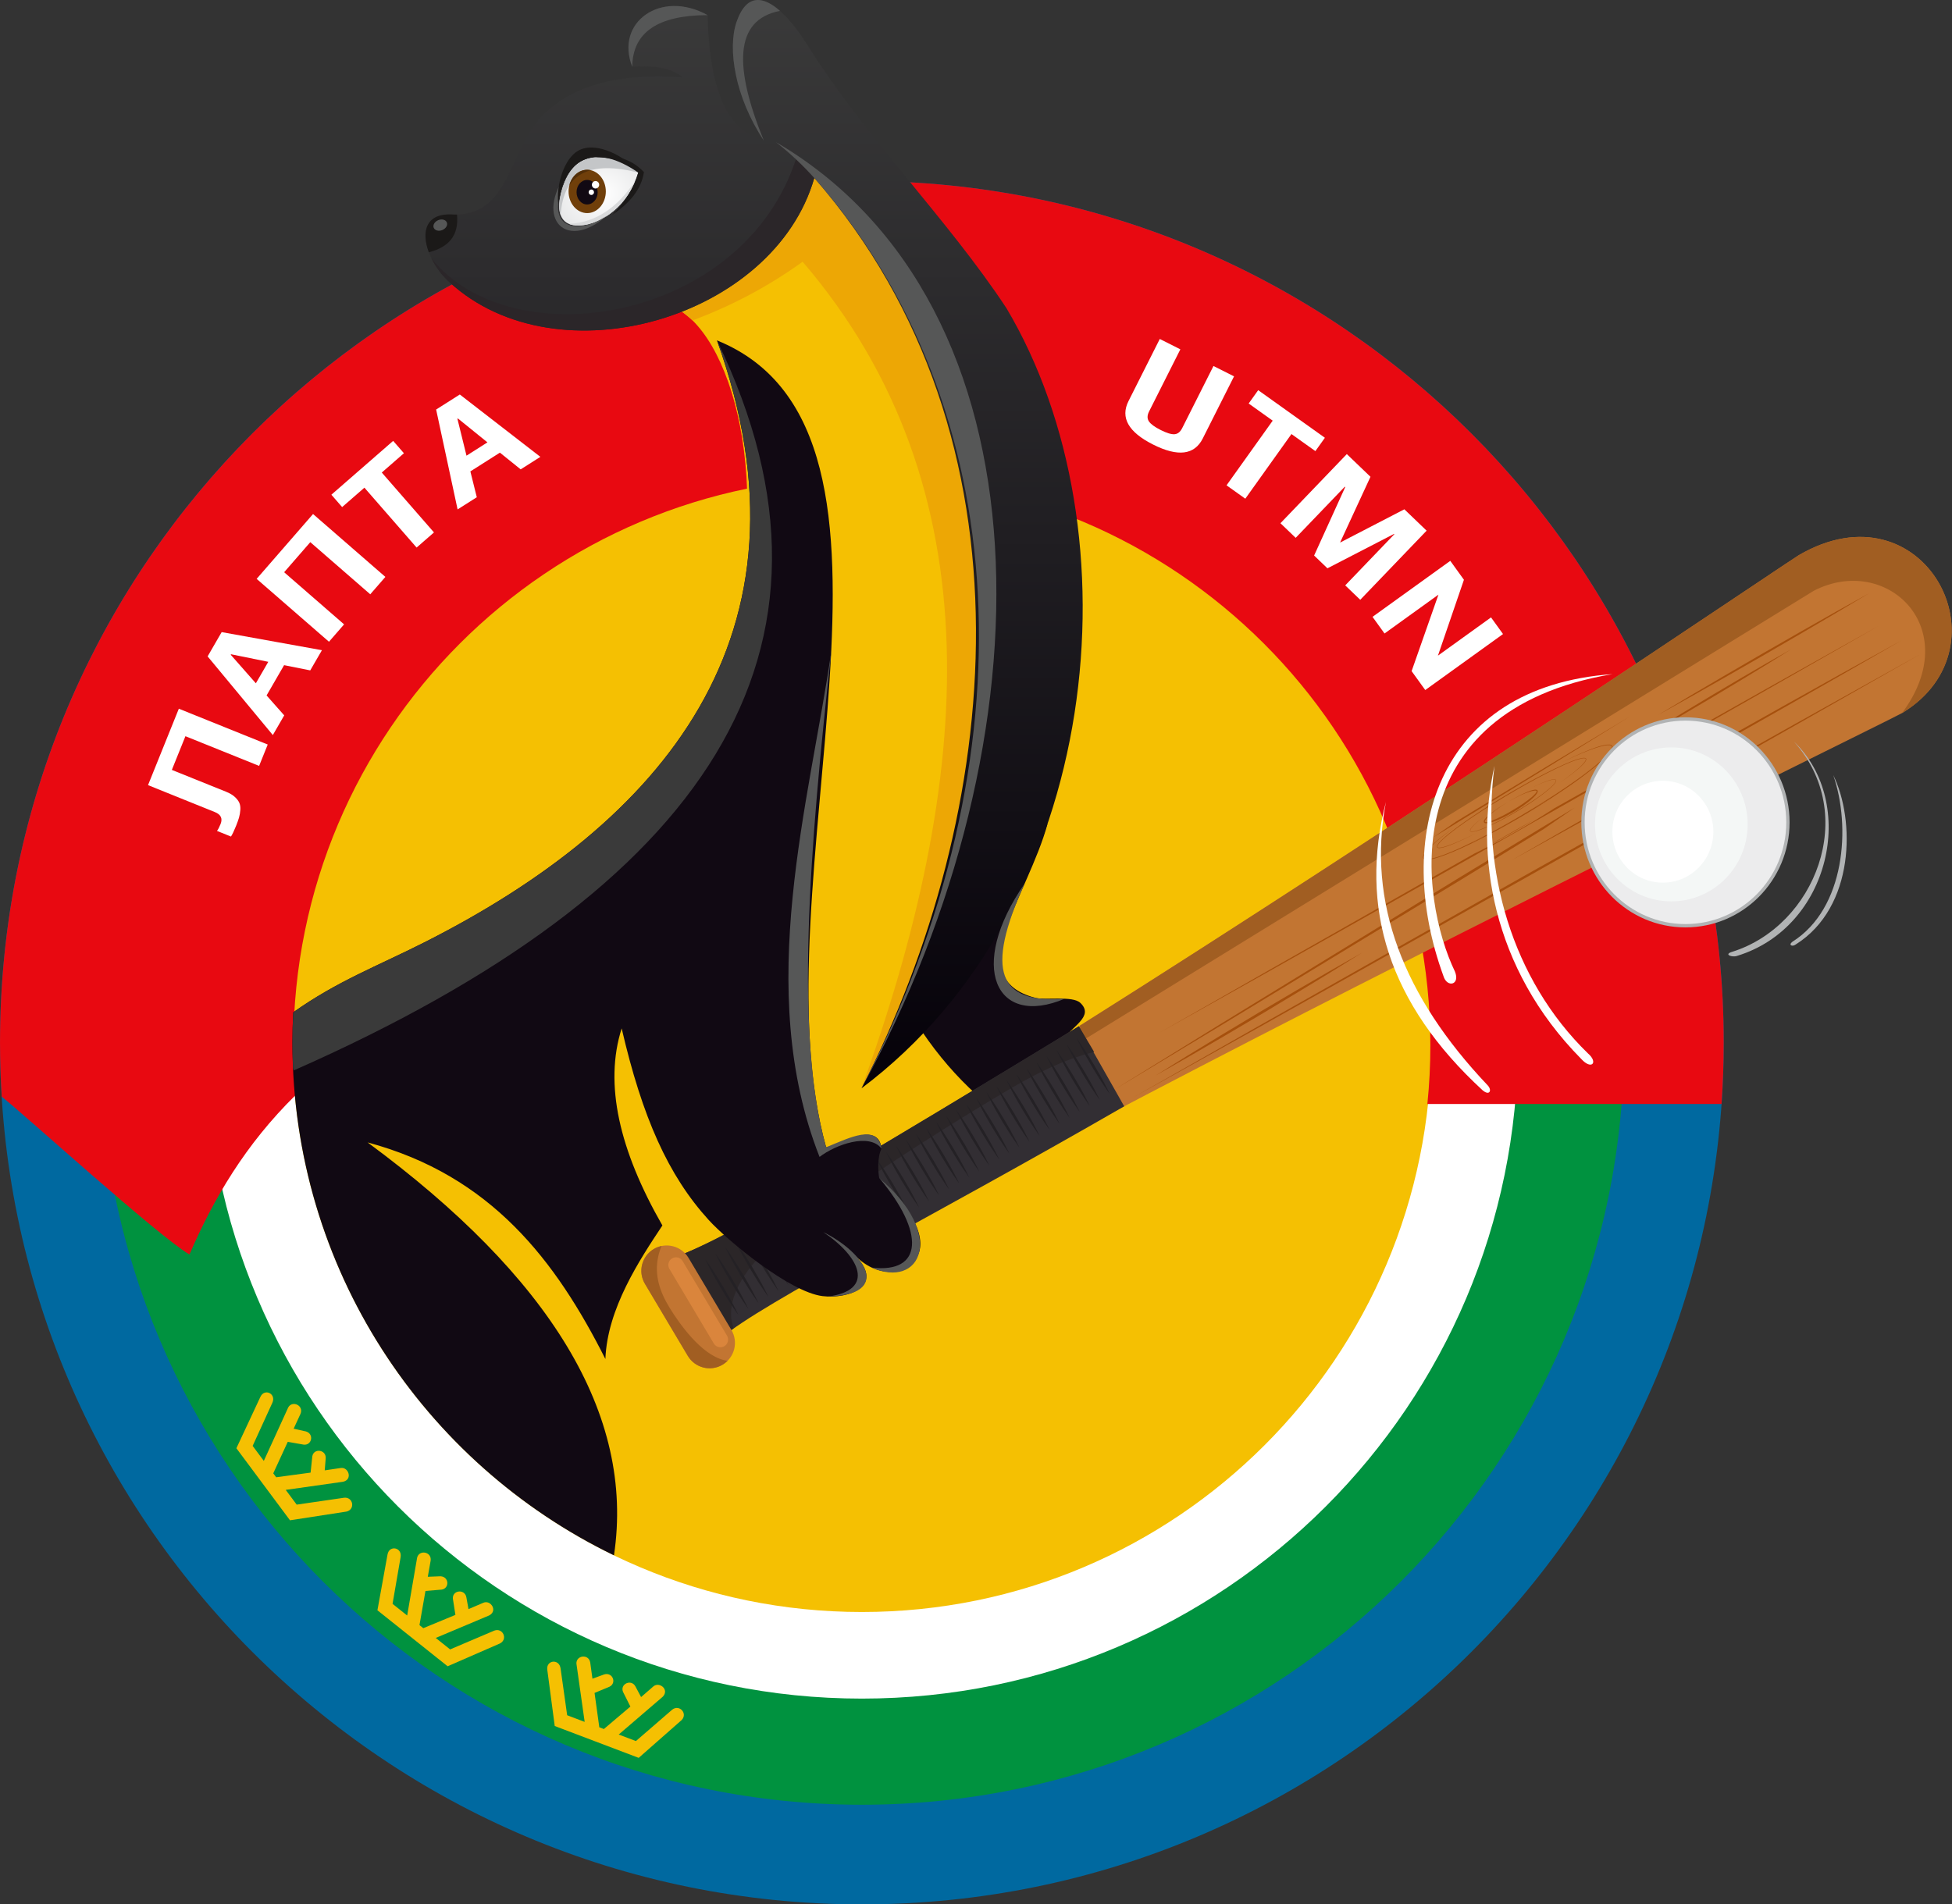 <?xml version="1.0" encoding="UTF-8" standalone="no"?>
<svg
   version="1.1"
   width="224.703"
   height="219.264"
   id="svg252"
   viewBox="0 0 224.703 219.264"
   sodipodi:docname="507e0d82c117a54830570219d7716ebc.cdr"
   xmlns:inkscape="http://www.inkscape.org/namespaces/inkscape"
   xmlns:sodipodi="http://sodipodi.sourceforge.net/DTD/sodipodi-0.dtd"
   xmlns:xlink="http://www.w3.org/1999/xlink"
   xmlns="http://www.w3.org/2000/svg"
   xmlns:svg="http://www.w3.org/2000/svg">
  <rect x="0" y="0" width="224.703" height="219.264" fill="#333333" stroke="none"/>
  <defs
     id="defs256" />
  <sodipodi:namedview
     id="namedview254"
     pagecolor="#ffffff"
     bordercolor="#666666"
     borderopacity="1.0"
     inkscape:pageshadow="2"
     inkscape:pageopacity="0.0"
     inkscape:pagecheckerboard="0" />
  <g
     id="Layer1000"
     transform="translate(-52.604,-65.978)">
    <path
       d="m 151.817,86.817 c 54.793,0 99.213,44.419 99.213,99.213 0,54.794 -44.419,99.213 -99.213,99.213 -54.793,0 -99.213,-44.419 -99.213,-99.213 0,-54.793 44.419,-99.213 99.213,-99.213 z"
       style="fill:#0069a0;fill-rule:evenodd"
       id="path2" />
    <path
       d="m 151.817,98.289 c 48.458,0 87.741,39.283 87.741,87.741 0,48.458 -39.283,87.741 -87.741,87.741 -48.458,0 -87.741,-39.283 -87.741,-87.741 0,-48.458 39.283,-87.741 87.741,-87.741 z"
       style="fill:#00923f;fill-rule:evenodd"
       id="path4" />
    <path
       d="m 151.817,110.51 c 41.708,0 75.52,33.812 75.52,75.52 0,41.709 -33.812,75.52 -75.52,75.52 -41.708,0 -75.52,-33.812 -75.52,-75.52 0,-41.708 33.812,-75.52 75.52,-75.52 z"
       style="fill:#ffffff;fill-rule:evenodd"
       id="path6" />
    <path
       d="m 151.817,120.481 c 36.202,0 65.549,29.347 65.549,65.549 0,36.202 -29.347,65.549 -65.549,65.549 -36.202,0 -65.549,-29.347 -65.549,-65.549 0,-36.201 29.347,-65.549 65.549,-65.549 z"
       style="fill:#f5c002;fill-rule:evenodd"
       id="path8" />
    <path
       d="m 151.706,120.476 c 35.582,0 64.427,28.845 64.427,64.427 0,35.582 -28.845,64.427 -64.427,64.427 -35.582,0 -64.427,-28.845 -64.427,-64.427 0,-35.582 28.845,-64.427 64.427,-64.427 z"
       style="fill:#f5c002;fill-rule:evenodd"
       id="path10" />
    <path
       d="m 151.817,86.817 c 0.856,0 1.71,0.011 2.561,0.032 l 0.008,2e-4 c 0.848,0.022 1.694,0.054 2.536,0.096 52.421,2.658 94.107,46.003 94.107,99.084 0,2.375 -0.089,4.728 -0.253,7.061 h -33.861 c 0.227,-2.217 0.344,-4.467 0.344,-6.744 0,-36.142 -29.299,-65.442 -65.442,-65.442 -36.143,0 -65.442,29.299 -65.442,65.442 0,1.929 0.088,3.836 0.252,5.723 -5.785,5.689 -9.433,11.912 -12.217,18.352 -3.774,-2.271 -19.033,-16.151 -21.606,-18.177 -0.127,-2.056 -0.199,-4.127 -0.199,-6.215 0,-53.081 41.686,-96.426 94.107,-99.084 0.843,-0.043 1.688,-0.075 2.537,-0.096 l 0.008,-2e-4 c 0.851,-0.021 1.705,-0.032 2.561,-0.032 z"
       style="fill:#e80911;fill-rule:evenodd"
       id="path12" />
    <path
       d="m 158.126,87.022 c 4.348,5.342 8.769,10.606 12.395,16.113 4.01,6.738 6.694,14.978 7.951,23.427 -4.374,-1.881 -8.723,-3.706 -13.387,-4.692 -2.587,-12.099 -7.906,-23.657 -16.688,-33.738 -4.64,16.192 -29.547,23.434 -42,12 -0.527,-0.464 -1.009,-1.022 -1.418,-1.622 13.96,-7.46 29.904,-11.694 46.837,-11.694 2.12,0 4.222,0.074 6.309,0.205 z"
       style="fill:#7e1410;fill-opacity:0;fill-rule:evenodd"
       id="path14" />
    <path
       d="m 173.199,160.801 c -2.256,8.329 -10.053,17.794 -1.424,20.061 1.216,0.32 4.293,-0.269 5.194,0.587 1.635,1.553 -0.983,2.699 -2.183,4.418 3.591,3.572 5.095,5.315 3.77,8.311 -0.992,2.244 -2.535,2.939 -3.232,0.736 -0.476,-1.506 -0.907,-1.271 -2.06,-2.242 0.147,0.914 0.154,1.775 0.044,2.591 -0.378,2.808 -0.734,2.082 -2.803,0.844 -5.123,-3.067 -9.687,-7.73 -13.066,-13.426 -2.442,-4.117 6.742,-6.173 5.773,-11.159 z"
       style="fill:#110913;fill-rule:evenodd"
       id="path16" />
    <path
       d="m 129.685,101.104 13.983,-17.125 5.437,-1.125 18.375,33 -0.187,24.188 -31.27,1.295 c 5.941,-19.225 0.883,-37.535 -6.338,-40.233 z"
       style="fill:#f5c002;fill-rule:evenodd"
       id="path18" />
    <path
       d="m 152.703,89.315 c -0.223,0.238 -0.447,0.474 -0.673,0.708 23.532,35.267 18.425,68.697 -0.253,101.256 12.825,-35.356 15.569,-69.071 -6.778,-95.168 -3.898,2.815 -8.154,5.077 -12.675,6.758 -2.368,-2.097 -4.255,-2.85 -6.952,-4.552 l 19.078,-16.125 z"
       style="fill:#eda705;fill-rule:evenodd"
       id="path20" />
    <defs
       id="defs28">
      <linearGradient
         id="grad1">
        <stop
           offset="0%"
           stop-color="#3a3a3a"
           stop-opacity="1"
           id="stop22" />
        <stop
           offset="100%"
           stop-color="#050109"
           stop-opacity="1"
           id="stop24" />
      </linearGradient>
      <linearGradient
         xlink:href="#grad1"
         id="grad2"
         x1="130.725"
         y1="51.268"
         x2="130.725"
         y2="148.633"
         gradientTransform="scale(0.777,1.287)"
         gradientUnits="userSpaceOnUse" />
    </defs>
    <path
       d="m 134.057,67.719 c 0.196,7.59 1.772,13.224 6.469,14.438 -3.319,-4.987 -4.194,-10.58 -3.137,-13.648 2.002,-5.813 6.415,-0.151 8.062,2.496 6.662,10.708 16.23,20.16 23.014,30.463 15.25,25.624 11.188,68.875 -16.687,89.811 16.188,-31.563 20.751,-74.751 -5.436,-104.814 -4.64,16.192 -29.547,23.434 -42,12 -2.969,-2.617 -4.531,-8.188 0.516,-7.781 6.563,0.095 6.248,-7.523 10.326,-11.534 3.441,-3.384 8.785,-4.801 16.018,-4.262 -1.178,-0.984 -3.072,-1.423 -5.813,-1.219 -2.032,-5.124 3.295,-8.936 8.67,-5.95 z"
       style="fill:url(#grad2)"
       id="path30" />
    <path
       d="m 146.341,86.466 c -4.64,16.192 -29.547,23.434 -42,12 -0.842,-0.742 -1.571,-1.723 -2.068,-2.737 9.272,11.572 35.808,7.354 41.952,-11.422 z"
       style="fill:#2b2629;fill-rule:evenodd"
       id="path32" />
    <path
       d="m 140.526,82.156 c -3.319,-4.987 -4.194,-10.58 -3.137,-13.648 1.182,-3.432 3.204,-2.864 5.002,-1.278 -5.377,1.036 -5.238,6.64 -1.864,14.926 z"
       style="fill:#565757;fill-rule:evenodd"
       id="path34" />
    <path
       d="m 125.387,73.669 c -2.032,-5.124 3.295,-8.936 8.67,-5.95 -5.661,0.013 -8.634,1.938 -8.67,5.95 z"
       style="fill:#565757;fill-rule:evenodd"
       id="path36" />
    <path
       d="m 101.966,95.022 c -0.879,-2.336 -0.394,-4.602 2.89,-4.338 0.121,0.002 0.239,0 0.355,-0.003 l 0.001,8e-4 c 0.241,2.439 -0.987,3.776 -3.246,4.34 z"
       style="fill:#1b1918;fill-rule:evenodd"
       id="path38" />
    <defs
       id="defs45">
      <radialGradient
         id="grad3"
         cx="113.382"
         cy="94.948"
         r="8.464"
         gradientTransform="scale(1.075,0.93)"
         fx="113.382"
         fy="94.948"
         gradientUnits="userSpaceOnUse">
        <stop
           offset="0%"
           stop-color="#ffffff"
           stop-opacity="1"
           id="stop40" />
        <stop
           offset="100%"
           stop-color="#d9dadb"
           stop-opacity="1"
           id="stop42" />
      </radialGradient>
    </defs>
    <path
       d="m 126.076,85.846 c -0.581,1.869 -1.537,3.332 -2.839,4.419 -1.138,0.951 -2.499,1.633 -4.005,1.675 -1.954,0.056 -2.505,-1.342 -2.158,-3.206 0.275,-1.48 0.988,-3.354 2.362,-4.135 2.119,-1.205 5.258,-0.172 6.64,1.247 z"
       style="fill:url(#grad3)"
       id="path47" />
    <path
       d="m 125.749,86.763 c -0.587,1.438 -1.43,2.6 -2.511,3.502 -1.138,0.951 -2.499,1.633 -4.005,1.675 -0.46,0.013 -0.843,-0.054 -1.154,-0.19 3.142,-0.135 5.653,-1.915 7.67,-4.987 z"
       style="fill:#d9dadb;fill-rule:evenodd"
       id="path49" />
    <path
       d="m 117.152,90.768 c -0.211,-0.546 -0.224,-1.249 -0.078,-2.034 0.275,-1.48 0.988,-3.354 2.362,-4.135 2.119,-1.205 5.258,-0.172 6.64,1.247 -5.448,-1.368 -8.664,-0.022 -8.924,4.922 z"
       style="fill:#c4c6c8;fill-rule:evenodd"
       id="path51" />
    <path
       d="m 120.198,85.528 c 1.184,0 2.145,1.116 2.145,2.493 0,1.377 -0.96,2.493 -2.145,2.493 -1.184,0 -2.145,-1.116 -2.145,-2.493 0,-1.377 0.96,-2.493 2.145,-2.493 z"
       style="fill:#703f0a;fill-rule:evenodd"
       id="path53" />
    <path
       d="m 120.198,85.528 c 0.143,0 0.283,0.016 0.418,0.047 -1.056,0.29 -1.885,0.855 -2.47,1.718 0.268,-1.022 1.085,-1.766 2.052,-1.766 z"
       style="fill:#522e07;fill-rule:evenodd"
       id="path55" />
    <path
       d="m 120.189,86.694 c 0.671,0 1.216,0.633 1.216,1.413 0,0.781 -0.544,1.413 -1.216,1.413 -0.671,0 -1.216,-0.633 -1.216,-1.413 0,-0.781 0.544,-1.413 1.216,-1.413 z"
       style="fill:#110913;fill-rule:evenodd"
       id="path57" />
    <path
       d="m 121.158,86.824 c 0.232,0 0.42,0.192 0.42,0.429 0,0.237 -0.188,0.429 -0.42,0.429 -0.233,0 -0.421,-0.192 -0.421,-0.429 0,-0.237 0.188,-0.429 0.421,-0.429 z"
       style="fill:#ffffff;fill-rule:evenodd"
       id="path59" />
    <path
       d="m 120.674,87.795 c 0.172,0 0.31,0.142 0.31,0.316 0,0.175 -0.139,0.316 -0.31,0.316 -0.172,0 -0.31,-0.142 -0.31,-0.316 0,-0.175 0.139,-0.316 0.31,-0.316 z"
       style="fill:#ffffff;fill-rule:evenodd"
       id="path61" />
    <path
       d="m 118.382,85.296 c -4.562,5.372 -0.899,9.906 4.104,5.497 -3.568,2.472 -8.068,1.548 -4.104,-5.497 z"
       style="fill:#565757;fill-rule:evenodd"
       id="path63" />
    <path
       d="m 105.242,91.313 c 4.236,0.298 6.228,-1.899 8.133,-4.82 1.356,-2.082 2.014,-3.235 4.226,-4.682 4.918,-3.216 11.352,-2.528 17.122,-1.798 -1.42,-0.822 -2.414,-2.43 -3.523,-5.126 -2.759,-0.272 -5.423,-0.15 -7.992,0.37 -1.071,0.206 -2.042,0.467 -2.918,0.776 l -0.018,0.006 -6e-4,0.001 c -10.63,3.762 -7.789,14.388 -15.238,14.645 z"
       style="fill:#110913;fill-opacity:0;fill-rule:evenodd"
       id="path65" />
    <path
       d="m 126.731,85.792 c -0.304,2.014 -1.664,3.596 -3.656,4.922 1.454,-1.444 2.507,-3.046 3.002,-4.868 -1.238,-1.144 -2.852,-1.801 -5.009,-1.75 2.179,-0.367 4.109,0.062 5.663,1.696 z"
       style="fill:#1b1918;fill-rule:evenodd"
       id="path67" />
    <path
       d="m 135.137,105.169 c 31.156,11.281 0.057,60.895 8.432,91.02 3.893,-0.605 1.95,2.307 4.489,4.405 2.482,2.051 6.801,-0.129 5.261,2.438 3.314,2.87 6.045,5.16 5.338,8.392 -0.821,2.244 -3.507,3.387 -7.816,-1.102 4.034,4.176 -0.177,6.856 -3.098,5.769 -11.47,-4.269 -18.046,-10.237 -22.715,-30.378 -2.041,6.404 -0.272,14.033 4.687,22.688 -2.656,4 -6.344,9.594 -6.562,15.375 -5.711,-11.326 -13.152,-21.124 -27.375,-24.938 20.96,15.452 31.233,30.573 28.801,46.831 -21.907,-10.609 -37.453,-44.739 -37.453,-58.313 0,-13.574 0.032,-2.34 0.093,-3.498 2.055,-1.456 4.282,-2.84 6.684,-4.147 31.54,-13.467 54.706,-37.069 41.233,-74.543 z"
       style="fill:#a6500d;fill-opacity:0;fill-rule:evenodd"
       id="path69" />
    <path
       d="m 176.794,185.763 0.006,-0.004 2.345,-1.479 0.726,-0.459 1.875,-1.188 0.48,-0.304 0.002,-0.001 0.522,-0.332 1.87,-1.189 0.697,-0.444 2.22,-1.417 0.934,-0.597 1.662,-1.065 0.657,-0.421 2.546,-1.636 0.152,-0.098 2.469,-1.59 0.229,-0.148 0.323,-0.208 c 1.758,-1.135 3.513,-2.27 5.26,-3.403 l 0.093,-0.06 2.608,-1.694 0.12,-0.078 c 1.72,-1.118 3.428,-2.232 5.123,-3.337 l 0.32,-0.208 0.625,-0.409 1.73,-1.131 0.352,-0.23 0.3,-0.197 2.376,-1.556 0.393,-0.258 1.689,-1.108 0.558,-0.366 0.301,-0.198 2.299,-1.511 0.17,-0.112 c 1.647,-1.083 3.267,-2.151 4.853,-3.198 l 0.039,-0.026 1.536,-1.014 0.917,-0.606 0.635,-0.42 1.529,-1.011 0.232,-0.153 1.272,-0.842 1.062,-0.704 0.415,-0.275 1.45,-0.961 0.403,-0.267 2.196,-1.458 0.213,-0.141 1.36,-0.904 0.548,-0.364 0.78,-0.519 1.261,-0.839 0.033,-0.022 1.26,-0.839 0.663,-0.442 0.561,-0.374 1.187,-0.792 0.119,-0.079 0.214,-0.143 2.997,-2 0.241,-0.161 0.788,-0.526 0.787,-0.526 0.199,-0.133 0.942,-0.63 0.327,-0.219 0.57,-0.381 0.787,-0.526 0.064,-0.043 0.804,-0.538 0.374,-0.25 0.381,-0.255 0.706,-0.472 0.035,-0.023 0.62,-0.415 0.377,-0.253 0.226,-0.151 0.55,-0.368 0.093,-0.062 0.403,-0.269 0.333,-0.222 0.108,-0.072 0.384,-0.256 0.107,-0.071 0.22,-0.146 0.237,-0.157 0.031,-0.02 0.208,-0.136 0.071,-0.047 0.02,-0.013 c 0.065,-0.042 0.115,-0.074 0.14,-0.088 14.4,-8.417 24.475,10.541 11.899,18.171 -1.128,0.671 -50.293,24.679 -89.539,45.275 -21.028,12.129 -38.848,21.192 -45.212,25.761 0.79,1.341 0.386,3.059 -0.896,3.912 l -0.009,0.006 -0.009,0.006 -0.009,0.006 -0.01,0.006 -0.004,0.003 -0.006,0.003 -0.009,0.006 -0.01,0.006 -0.01,0.006 -0.01,0.006 -0.01,0.006 -0.01,0.006 -0.001,8e-4 -0.002,0.002 c -0.002,3e-4 -0.003,0.002 -0.005,0.003 l -0.006,0.003 -0.008,0.005 -0.065,0.038 -0.066,0.036 -0.066,0.034 -0.067,0.032 -0.034,0.015 -0.067,0.029 -0.034,0.014 -3e-4,-1e-4 -0.034,0.013 -0.034,0.013 -1e-4,2e-4 -0.034,0.013 -0.034,0.012 -2e-4,-1e-4 -0.034,0.012 -0.035,0.011 -0.069,0.021 -0.035,0.01 -0.067,0.018 -0.002,6e-4 -0.035,0.009 -3e-4,-2e-4 -0.035,0.008 -0.035,0.008 -0.038,0.008 -0.064,0.012 -0.039,0.007 -0.035,0.005 -0.035,0.005 -3e-4,-1e-4 -0.035,0.005 -0.035,0.004 -0.035,0.004 -0.035,0.003 -2e-4,-1e-4 -0.035,0.003 -0.035,0.003 -3e-4,-1e-4 -0.035,0.002 -0.035,0.002 -2e-4,-1e-4 -0.008,3e-4 -0.062,0.002 -1e-4,3e-4 h -0.07 l -0.035,-5e-4 -0.035,-0.001 -2e-4,3e-4 -0.07,-0.003 -0.035,-0.002 -0.035,-0.003 -1e-4,3e-4 -0.07,-0.007 -1e-4,2e-4 -0.035,-0.004 -0.035,-0.004 -0.069,-0.01 -4e-4,2e-4 -0.034,-0.006 -0.034,-0.006 -2e-4,-1e-4 -0.035,-0.006 -0.034,-0.007 -0.035,-0.007 -0.034,-0.008 -3e-4,2e-4 -0.068,-0.017 -3e-4,2e-4 -0.067,-0.018 -4e-4,10e-5 -0.065,-0.019 -0.002,-6e-4 -2e-4,-10e-5 -0.033,-0.011 -0.033,-0.011 -3e-4,2e-4 -0.066,-0.023 -4e-4,1e-4 -0.065,-0.025 -4e-4,2e-4 -0.032,-0.013 -0.033,-0.013 -0.064,-0.028 -3e-4,-1e-4 c -0.043,-0.019 -0.085,-0.039 -0.127,-0.06 l 1e-4,-3e-4 -0.032,-0.016 -0.031,-0.016 -0.062,-0.034 10e-5,-3e-4 -0.061,-0.035 1e-4,-2e-4 -0.03,-0.018 -0.03,-0.019 -0.06,-0.038 1e-4,-2e-4 -0.059,-0.04 1e-4,-3e-4 -0.058,-0.041 1e-4,-3e-4 -0.057,-0.043 1e-4,-2e-4 -0.056,-0.044 1e-4,-2e-4 -0.055,-0.046 1e-4,-2e-4 -0.054,-0.047 1e-4,-2e-4 -0.053,-0.048 10e-5,-2e-4 -0.052,-0.05 -1e-4,-4e-4 -0.051,-0.051 -1e-4,-3e-4 -0.05,-0.053 2e-4,-3e-4 -0.025,-0.027 -0.024,-0.027 -2e-4,-4e-4 -0.047,-0.056 1e-4,-3e-4 -0.046,-0.057 10e-5,-2e-4 -0.045,-0.059 -2e-4,-3e-4 -0.036,-0.05 -0.007,-0.01 -2e-4,-1e-4 -0.021,-0.03 -0.021,-0.031 1e-4,-3e-4 -0.021,-0.031 -0.02,-0.032 -0.039,-0.064 -4.938,-8.3 -0.038,-0.065 -0.036,-0.066 -0.034,-0.066 -0.032,-0.067 -0.015,-0.034 -0.015,-0.034 -2e-4,-4e-4 -0.014,-0.034 -0.014,-0.034 1e-4,-2e-4 -0.013,-0.034 -0.013,-0.034 -2e-4,-2e-4 -0.013,-0.034 -0.012,-0.034 1e-4,-3e-4 -0.012,-0.034 -0.011,-0.034 -0.021,-0.069 -0.019,-0.069 -2e-4,-1e-4 -0.009,-0.035 -0.009,-0.035 1e-4,-2e-4 -0.008,-0.035 -0.008,-0.035 -0.007,-0.035 -0.007,-0.035 -2e-4,-4e-4 -0.006,-0.035 -0.006,-0.035 -3e-4,-1e-4 -0.01,-0.07 -0.009,-0.07 -0.007,-0.07 -0.005,-0.071 -0.004,-0.07 c -0.002,-0.047 -0.003,-0.094 -0.002,-0.141 l 0.002,-0.07 -3e-4,-1e-4 c 0.003,-0.07 0.008,-0.141 0.015,-0.21 l -2e-4,-1e-4 c 0.005,-0.047 0.011,-0.093 0.018,-0.139 l -3e-4,-1e-4 0.012,-0.069 -3e-4,-1e-4 0.013,-0.069 -2e-4,-1e-4 0.015,-0.068 -3e-4,-2e-4 0.016,-0.068 c 0.011,-0.045 0.025,-0.09 0.038,-0.135 l -3e-4,-1e-4 c 0.021,-0.067 0.043,-0.133 0.069,-0.199 l -2e-4,-4e-4 c 0.017,-0.044 0.035,-0.087 0.054,-0.13 l 3e-4,1e-4 c 0.038,-0.086 0.08,-0.17 0.126,-0.252 l 3e-4,1e-4 c 0.023,-0.041 0.047,-0.082 0.072,-0.121 l 2e-4,10e-5 c 0.088,-0.14 0.188,-0.273 0.3,-0.398 l 2e-4,1e-4 0.024,-0.026 0.024,-0.026 3e-4,1e-4 c 0.033,-0.035 0.067,-0.069 0.102,-0.102 l 1e-4,-3e-4 0.053,-0.05 2e-4,1e-4 0.054,-0.048 2e-4,1e-4 0.056,-0.047 0.057,-0.046 0.059,-0.045 0.06,-0.043 0.061,-0.042 2e-4,1e-4 0.031,-0.021 0.032,-0.02 0.064,-0.039 0.013,-0.008 0.014,-0.008 0.013,-0.008 0.013,-0.008 0.002,-0.001 0.012,-0.007 0.014,-0.008 0.013,-0.007 0.014,-0.007 0.004,-0.002 0.01,-0.005 0.014,-0.007 0.014,-0.007 0.014,-0.007 0.006,-0.003 0.008,-0.004 0.014,-0.007 0.014,-0.007 0.014,-0.007 c 1.15,-0.559 2.518,-0.297 3.381,0.604 7.128,-2.977 23.446,-12.836 43.235,-24.854 l 0.17,-0.103 0.859,-0.522 0.104,-0.064 z m -40.957,38.929 0.002,-0.002 z m -9.354,-11.104 c 0.005,-0.046 0.011,-0.093 0.018,-0.139 z"
       style="fill:#a15e22;fill-opacity:0;fill-rule:evenodd"
       id="path71" />
    <g
       id="Layer1001">
      <path
         d="m 130.073,210.806 c 20.072,-6.838 127.822,-79.85 129.583,-80.897 14.4,-8.417 24.475,10.541 11.899,18.171 -1.761,1.048 -120.498,58.923 -135.977,71.979 -1.532,-2.576 -4.604,-7.737 -5.504,-9.252 z"
         style="fill:#c27532;fill-rule:evenodd"
         id="path73" />
      <path
         d="m 176.921,184.064 c 37.161,-23.401 81.609,-53.486 82.735,-54.155 14.4,-8.417 24.475,10.541 11.899,18.171 7.272,-9.789 -1.785,-18.407 -10.164,-14.08 l -84.506,51.996 c 0,0 0.014,-0.702 0.036,-1.931 z"
         style="fill:#a15e22;fill-rule:evenodd"
         id="path75" />
      <path
         d="m 263.461,131.222 c 2e-4,-3e-4 2e-4,-3e-4 2e-4,-3e-4 0,0 0,0 -2e-4,3e-4 z m 10e-4,-8e-4 c 2e-4,-2e-4 6e-4,-5e-4 8e-4,-5e-4 -2e-4,0 -6e-4,3e-4 -8e-4,5e-4 z m 10e-4,-0.001 c 1e-4,0 3e-4,1e-4 5e-4,-2e-4 -1e-4,0 -4e-4,2e-4 -5e-4,2e-4 z m 9e-4,-5e-4 c 8e-4,-5e-4 0.002,-6e-4 0.002,-0.001 -7e-4,6e-4 -10e-4,7e-4 -0.002,0.001 z m 0.003,-0.001 c 2e-4,-3e-4 7e-4,-5e-4 9e-4,-5e-4 -3e-4,3e-4 -5e-4,2e-4 -9e-4,5e-4 z m 10e-4,-8e-4 c 4e-4,-2e-4 6e-4,-1e-4 10e-4,-4e-4 -4e-4,3e-4 -8e-4,5e-4 -10e-4,4e-4 z m 10e-4,-7e-4 c 3e-4,1e-4 5e-4,-3e-4 9e-4,-5e-4 -4e-4,2e-4 -7e-4,6e-4 -9e-4,5e-4 z m 0.001,-5e-4 c 7e-4,-5e-4 10e-4,-7e-4 0.002,-0.001 -4e-4,6e-4 -0.001,8e-4 -0.002,0.001 z m 0.002,-0.001 c 3e-4,-2e-4 7e-4,-5e-4 10e-4,-5e-4 -3e-4,0 -7e-4,3e-4 -10e-4,5e-4 z"
         style="fill:#a6500d;fill-rule:evenodd"
         id="path77" />
      <path
         d="m 176.795,184.144 5.221,9.21 c -22.588,13.03 -41.478,22.521 -46.438,26.704 l -5.504,-9.252 c 6.404,-2.181 24.562,-13.202 46.722,-26.663 z"
         style="fill:#322e33;fill-rule:evenodd"
         id="path79" />
      <path
         d="m 136.793,219.096 c 0.086,-0.065 0.174,-0.13 0.263,-0.197 1e-4,-4e-4 -3e-4,-5e-4 -10e-5,-0.001 -0.09,0.067 -0.178,0.133 -0.264,0.197 z"
         style="fill:#d8cdc5;fill-rule:evenodd"
         id="path81" />
      <path
         d="m 178.554,187.097 v 0 l -0.493,-0.83 -1e-4,4e-4 z"
         style="fill:#aa7e4e;fill-rule:evenodd"
         id="path83" />
      <path
         d="m 178.061,186.268 1e-4,-4e-4 -1.015,-1.705 z"
         style="fill:#91673e;fill-rule:evenodd"
         id="path85" />
      <path
         d="m 136.792,219.095 c 0.086,-0.065 0.174,-0.13 0.264,-0.197 -1.194,-3.14 1.483,-6.983 3.734,-8.896 4.106,-3.488 8.828,-6.415 13.309,-9.393 4.719,-3.138 9.52,-6.154 14.397,-9.041 3.146,-1.863 6.494,-3.59 10.059,-4.471 l -0.493,-0.83 -1.266,-2.124 c -20.728,12.591 -37.924,23.1 -45.333,26.136 0.149,0.156 0.283,0.331 0.398,0.525 z"
         style="fill:#2b2628;fill-rule:evenodd"
         id="path87" />
      <path
         d="m 127.857,209.788 c -1.386,0.825 -1.841,2.616 -1.016,4.002 l 4.938,8.3 c 0.825,1.386 2.617,1.841 4.002,1.016 1.386,-0.824 1.841,-2.616 1.016,-4.002 l -4.938,-8.3 c -0.825,-1.386 -2.617,-1.841 -4.002,-1.016 z"
         style="fill:#c27532;fill-rule:evenodd"
         id="path89" />
      <path
         d="m 135.79,223.102 c 0.002,-9e-4 0.004,-0.002 0.006,-0.003 -0.002,8e-4 -0.003,0.002 -0.006,0.003 z m 0.01,-0.005 c 0.001,-0.001 0.002,-0.002 0.003,-0.002 -0.001,7e-4 -0.002,10e-4 -0.003,0.002 z"
         style="fill:#d8cdc5;fill-rule:evenodd"
         id="path91" />
      <path
         d="m 133.57,223.427 c 0.725,0.184 1.519,0.091 2.212,-0.321 v 0 c 0.003,-0.002 0.006,-0.003 0.008,-0.005 0.002,-9e-4 0.004,-0.002 0.006,-0.003 0.001,-0.001 0.003,-0.002 0.005,-0.003 0.001,-10e-4 0.002,-0.002 0.003,-0.002 0.207,-0.126 0.391,-0.275 0.554,-0.44 -0.152,-0.018 -0.303,-0.047 -0.454,-0.086 -2.628,-0.667 -5.117,-4.218 -6.215,-6.011 -1.133,-1.852 -1.782,-3.745 -1.312,-5.918 0.09,-0.413 0.221,-0.812 0.385,-1.199 -0.31,0.064 -0.616,0.177 -0.903,0.348 -0.693,0.412 -1.153,1.066 -1.337,1.791 -0.184,0.725 -0.091,1.518 0.321,2.211 l 4.938,8.3 c 0.413,0.693 1.067,1.153 1.791,1.337 z"
         style="fill:#a15e22;fill-rule:evenodd"
         id="path93" />
      <path
         d="m 180.361,191.937 c 0,0 -0.196,-0.426 -0.523,-1.046 -0.168,-0.307 -0.352,-0.672 -0.571,-1.052 -0.218,-0.379 -0.45,-0.784 -0.683,-1.188 -0.244,-0.397 -0.489,-0.795 -0.718,-1.168 -0.228,-0.373 -0.462,-0.709 -0.652,-1.004 -0.39,-0.583 -0.671,-0.959 -0.671,-0.959 0,0 0.196,0.426 0.522,1.047 0.168,0.307 0.352,0.673 0.571,1.052 0.218,0.379 0.451,0.784 0.683,1.188 0.244,0.398 0.489,0.795 0.719,1.168 0.229,0.372 0.462,0.709 0.651,1.003 0.39,0.583 0.671,0.959 0.671,0.959 z"
         style="fill:#242125;fill-rule:evenodd"
         id="path95" />
      <path
         d="m 179.205,192.624 c 0,0 -0.196,-0.426 -0.523,-1.046 -0.168,-0.308 -0.352,-0.673 -0.571,-1.052 -0.218,-0.379 -0.45,-0.784 -0.683,-1.188 -0.244,-0.398 -0.489,-0.795 -0.718,-1.168 -0.228,-0.373 -0.462,-0.709 -0.652,-1.004 -0.39,-0.583 -0.671,-0.958 -0.671,-0.958 0,0 0.196,0.426 0.522,1.047 0.168,0.307 0.352,0.673 0.571,1.052 0.218,0.379 0.451,0.783 0.683,1.188 0.245,0.398 0.489,0.795 0.719,1.168 0.228,0.373 0.462,0.709 0.652,1.004 0.39,0.583 0.67,0.959 0.67,0.959 z"
         style="fill:#242125;fill-rule:evenodd"
         id="path97" />
      <path
         d="m 178.05,193.312 c 0,0 -0.196,-0.426 -0.522,-1.046 -0.168,-0.307 -0.352,-0.673 -0.571,-1.052 -0.218,-0.379 -0.451,-0.784 -0.683,-1.188 -0.244,-0.398 -0.489,-0.796 -0.719,-1.168 -0.228,-0.373 -0.462,-0.709 -0.652,-1.004 -0.39,-0.583 -0.671,-0.959 -0.671,-0.959 0,0 0.196,0.426 0.522,1.047 0.168,0.307 0.352,0.673 0.571,1.052 0.218,0.379 0.451,0.784 0.684,1.188 0.244,0.398 0.489,0.794 0.718,1.167 0.228,0.373 0.462,0.71 0.651,1.004 0.39,0.583 0.671,0.959 0.671,0.959 z"
         style="fill:#242125;fill-rule:evenodd"
         id="path99" />
      <path
         d="m 176.894,193.999 c 0,0 -0.196,-0.426 -0.523,-1.046 -0.168,-0.307 -0.352,-0.673 -0.571,-1.052 -0.218,-0.379 -0.451,-0.784 -0.683,-1.189 -0.244,-0.398 -0.489,-0.795 -0.719,-1.167 -0.228,-0.373 -0.462,-0.709 -0.652,-1.004 -0.39,-0.583 -0.671,-0.959 -0.671,-0.959 0,0 0.196,0.427 0.522,1.047 0.168,0.307 0.352,0.673 0.571,1.052 0.218,0.379 0.451,0.784 0.684,1.188 0.244,0.398 0.489,0.795 0.718,1.167 0.229,0.373 0.462,0.71 0.652,1.004 0.39,0.583 0.671,0.959 0.671,0.959 z"
         style="fill:#242125;fill-rule:evenodd"
         id="path101" />
      <path
         d="m 175.738,194.687 c 0,0 -0.196,-0.426 -0.522,-1.046 -0.168,-0.307 -0.352,-0.673 -0.571,-1.052 -0.218,-0.38 -0.451,-0.784 -0.683,-1.189 -0.244,-0.398 -0.489,-0.795 -0.719,-1.167 -0.228,-0.373 -0.462,-0.709 -0.652,-1.004 -0.389,-0.583 -0.671,-0.959 -0.671,-0.959 0,0 0.196,0.426 0.522,1.047 0.168,0.307 0.352,0.673 0.571,1.052 0.218,0.379 0.451,0.784 0.684,1.188 0.244,0.398 0.489,0.795 0.719,1.167 0.229,0.373 0.462,0.709 0.652,1.004 0.389,0.583 0.67,0.959 0.67,0.959 z"
         style="fill:#242125;fill-rule:evenodd"
         id="path103" />
      <path
         d="m 174.583,195.375 c 0,0 -0.196,-0.426 -0.522,-1.047 -0.168,-0.307 -0.352,-0.672 -0.571,-1.051 -0.218,-0.38 -0.451,-0.784 -0.684,-1.189 -0.244,-0.398 -0.489,-0.795 -0.718,-1.167 -0.228,-0.373 -0.462,-0.709 -0.652,-1.004 -0.39,-0.583 -0.671,-0.958 -0.671,-0.958 0,0 0.196,0.426 0.522,1.047 0.168,0.307 0.352,0.673 0.571,1.052 0.218,0.379 0.451,0.784 0.684,1.188 0.244,0.398 0.489,0.794 0.718,1.167 0.229,0.373 0.462,0.709 0.652,1.004 0.389,0.583 0.67,0.958 0.67,0.958 z"
         style="fill:#242125;fill-rule:evenodd"
         id="path105" />
      <path
         d="m 173.427,196.062 c 0,0 -0.196,-0.426 -0.522,-1.047 -0.168,-0.307 -0.352,-0.672 -0.571,-1.052 -0.218,-0.379 -0.451,-0.784 -0.683,-1.188 -0.244,-0.398 -0.489,-0.795 -0.718,-1.168 -0.228,-0.374 -0.462,-0.709 -0.652,-1.004 -0.39,-0.583 -0.671,-0.959 -0.671,-0.959 0,0 0.196,0.427 0.522,1.047 0.168,0.307 0.352,0.673 0.572,1.051 0.218,0.379 0.451,0.784 0.683,1.188 0.245,0.398 0.489,0.795 0.718,1.168 0.229,0.373 0.462,0.709 0.652,1.003 0.39,0.583 0.67,0.959 0.67,0.959 z"
         style="fill:#242125;fill-rule:evenodd"
         id="path107" />
      <path
         d="m 172.272,196.75 c 0,0 -0.197,-0.426 -0.523,-1.047 -0.168,-0.307 -0.352,-0.672 -0.571,-1.052 -0.218,-0.379 -0.451,-0.784 -0.683,-1.188 -0.245,-0.398 -0.489,-0.795 -0.719,-1.168 -0.228,-0.373 -0.462,-0.709 -0.651,-1.004 -0.39,-0.583 -0.671,-0.959 -0.671,-0.959 0,0 0.196,0.427 0.522,1.047 0.168,0.307 0.352,0.673 0.571,1.051 0.218,0.379 0.451,0.784 0.684,1.188 0.244,0.398 0.489,0.795 0.718,1.168 0.229,0.373 0.462,0.709 0.652,1.003 0.39,0.583 0.67,0.959 0.67,0.959 z"
         style="fill:#242125;fill-rule:evenodd"
         id="path109" />
      <path
         d="m 171.116,197.437 c 0,0 -0.196,-0.426 -0.523,-1.046 -0.168,-0.307 -0.352,-0.672 -0.571,-1.051 -0.218,-0.38 -0.451,-0.784 -0.683,-1.188 -0.245,-0.398 -0.489,-0.795 -0.718,-1.168 -0.228,-0.373 -0.462,-0.709 -0.652,-1.004 -0.39,-0.583 -0.671,-0.959 -0.671,-0.959 0,0 0.196,0.426 0.522,1.047 0.168,0.307 0.352,0.673 0.571,1.052 0.218,0.379 0.451,0.784 0.683,1.188 0.244,0.398 0.489,0.795 0.718,1.168 0.229,0.373 0.462,0.709 0.652,1.003 0.39,0.583 0.671,0.959 0.671,0.959 z"
         style="fill:#242125;fill-rule:evenodd"
         id="path111" />
      <path
         d="m 169.96,198.125 c 0,0 -0.196,-0.426 -0.522,-1.046 -0.168,-0.308 -0.352,-0.673 -0.571,-1.052 -0.218,-0.379 -0.451,-0.783 -0.683,-1.188 -0.244,-0.398 -0.489,-0.795 -0.719,-1.168 -0.228,-0.373 -0.462,-0.709 -0.651,-1.004 -0.39,-0.582 -0.671,-0.958 -0.671,-0.958 0,0 0.196,0.427 0.522,1.047 0.168,0.307 0.352,0.673 0.571,1.052 0.218,0.38 0.451,0.784 0.683,1.189 0.245,0.397 0.489,0.794 0.719,1.167 0.229,0.373 0.462,0.709 0.652,1.004 0.39,0.583 0.671,0.958 0.671,0.958 z"
         style="fill:#242125;fill-rule:evenodd"
         id="path113" />
      <path
         d="m 168.805,198.812 c 0,0 -0.196,-0.426 -0.522,-1.046 -0.168,-0.308 -0.353,-0.673 -0.571,-1.052 -0.218,-0.38 -0.451,-0.784 -0.684,-1.189 -0.245,-0.397 -0.489,-0.795 -0.718,-1.168 -0.228,-0.373 -0.462,-0.709 -0.651,-1.004 -0.39,-0.583 -0.671,-0.958 -0.671,-0.958 0,0 0.196,0.426 0.522,1.047 0.168,0.307 0.352,0.673 0.571,1.052 0.218,0.379 0.451,0.783 0.684,1.188 0.244,0.398 0.489,0.795 0.718,1.168 0.229,0.373 0.462,0.709 0.652,1.004 0.39,0.583 0.671,0.959 0.671,0.959 z"
         style="fill:#242125;fill-rule:evenodd"
         id="path115" />
      <path
         d="m 167.649,199.5 c 0,0 -0.196,-0.426 -0.522,-1.047 -0.168,-0.307 -0.352,-0.672 -0.571,-1.052 -0.218,-0.38 -0.451,-0.784 -0.683,-1.189 -0.244,-0.397 -0.489,-0.795 -0.718,-1.168 -0.228,-0.373 -0.462,-0.709 -0.651,-1.004 -0.39,-0.583 -0.671,-0.959 -0.671,-0.959 0,0 0.196,0.427 0.522,1.047 0.168,0.307 0.352,0.673 0.571,1.051 0.218,0.379 0.451,0.784 0.683,1.188 0.244,0.398 0.489,0.795 0.718,1.168 0.229,0.373 0.462,0.709 0.652,1.004 0.39,0.583 0.671,0.959 0.671,0.959 z"
         style="fill:#242125;fill-rule:evenodd"
         id="path117" />
      <path
         d="m 166.494,200.187 c 0,0 -0.196,-0.426 -0.522,-1.047 -0.168,-0.307 -0.352,-0.672 -0.571,-1.051 -0.218,-0.379 -0.451,-0.784 -0.683,-1.188 -0.244,-0.398 -0.489,-0.795 -0.718,-1.168 -0.228,-0.373 -0.462,-0.709 -0.652,-1.004 -0.39,-0.583 -0.671,-0.959 -0.671,-0.959 0,0 0.196,0.426 0.522,1.047 0.168,0.307 0.352,0.673 0.571,1.052 0.218,0.379 0.451,0.784 0.684,1.189 0.245,0.397 0.489,0.794 0.718,1.167 0.228,0.373 0.462,0.71 0.652,1.004 0.39,0.583 0.67,0.958 0.67,0.958 z"
         style="fill:#242125;fill-rule:evenodd"
         id="path119" />
      <path
         d="m 165.338,200.875 c 0,0 -0.196,-0.426 -0.522,-1.047 -0.168,-0.307 -0.352,-0.672 -0.571,-1.052 -0.218,-0.38 -0.451,-0.784 -0.683,-1.189 -0.245,-0.397 -0.489,-0.794 -0.718,-1.167 -0.228,-0.373 -0.462,-0.709 -0.652,-1.004 -0.39,-0.583 -0.671,-0.959 -0.671,-0.959 0,0 0.196,0.426 0.522,1.047 0.168,0.307 0.352,0.673 0.571,1.052 0.218,0.379 0.451,0.784 0.684,1.189 0.244,0.397 0.489,0.795 0.718,1.167 0.229,0.373 0.462,0.709 0.652,1.004 0.39,0.583 0.671,0.959 0.671,0.959 z"
         style="fill:#242125;fill-rule:evenodd"
         id="path121" />
      <path
         d="m 164.182,201.563 c 0,0 -0.196,-0.426 -0.522,-1.047 -0.168,-0.307 -0.352,-0.672 -0.571,-1.051 -0.218,-0.38 -0.451,-0.784 -0.683,-1.189 -0.244,-0.397 -0.489,-0.795 -0.719,-1.167 -0.228,-0.373 -0.462,-0.709 -0.652,-1.004 -0.389,-0.583 -0.671,-0.958 -0.671,-0.958 0,0 0.196,0.426 0.522,1.047 0.168,0.307 0.352,0.673 0.571,1.052 0.218,0.379 0.451,0.784 0.683,1.188 0.244,0.398 0.489,0.795 0.719,1.167 0.229,0.373 0.462,0.709 0.652,1.004 0.389,0.583 0.67,0.958 0.67,0.958 z"
         style="fill:#242125;fill-rule:evenodd"
         id="path123" />
      <path
         d="m 163.027,202.25 c 0,0 -0.196,-0.426 -0.522,-1.047 -0.168,-0.307 -0.352,-0.672 -0.571,-1.052 -0.218,-0.379 -0.451,-0.784 -0.684,-1.189 -0.244,-0.397 -0.489,-0.795 -0.718,-1.168 -0.228,-0.373 -0.462,-0.709 -0.652,-1.004 -0.39,-0.583 -0.671,-0.958 -0.671,-0.958 0,0 0.196,0.426 0.522,1.047 0.168,0.307 0.352,0.673 0.571,1.052 0.218,0.379 0.451,0.783 0.684,1.188 0.245,0.397 0.489,0.795 0.718,1.167 0.229,0.373 0.462,0.709 0.652,1.003 0.389,0.583 0.67,0.959 0.67,0.959 z"
         style="fill:#242125;fill-rule:evenodd"
         id="path125" />
      <path
         d="m 161.871,202.938 c 0,0 -0.197,-0.426 -0.523,-1.047 -0.168,-0.307 -0.352,-0.672 -0.571,-1.051 -0.218,-0.38 -0.451,-0.784 -0.684,-1.188 -0.244,-0.398 -0.489,-0.795 -0.718,-1.168 -0.228,-0.373 -0.462,-0.709 -0.651,-1.004 -0.39,-0.583 -0.671,-0.959 -0.671,-0.959 0,0 0.196,0.426 0.522,1.047 0.168,0.307 0.352,0.673 0.571,1.051 0.218,0.379 0.451,0.784 0.683,1.188 0.244,0.398 0.489,0.795 0.718,1.168 0.229,0.373 0.462,0.709 0.652,1.004 0.39,0.583 0.671,0.959 0.671,0.959 z"
         style="fill:#242125;fill-rule:evenodd"
         id="path127" />
      <path
         d="m 160.716,203.625 c 0,0 -0.197,-0.426 -0.522,-1.046 -0.168,-0.307 -0.353,-0.673 -0.571,-1.052 -0.218,-0.379 -0.451,-0.784 -0.683,-1.188 -0.245,-0.397 -0.489,-0.795 -0.719,-1.167 -0.228,-0.373 -0.462,-0.71 -0.652,-1.004 -0.39,-0.582 -0.671,-0.958 -0.671,-0.958 0,0 0.196,0.426 0.522,1.047 0.168,0.307 0.352,0.673 0.572,1.052 0.218,0.379 0.45,0.784 0.683,1.188 0.244,0.397 0.489,0.795 0.718,1.167 0.229,0.373 0.462,0.709 0.652,1.004 0.39,0.583 0.671,0.958 0.671,0.958 z"
         style="fill:#242125;fill-rule:evenodd"
         id="path129" />
      <path
         d="m 159.56,204.313 c 0,0 -0.196,-0.426 -0.523,-1.047 -0.168,-0.307 -0.352,-0.672 -0.571,-1.052 -0.218,-0.379 -0.451,-0.784 -0.683,-1.188 -0.244,-0.398 -0.489,-0.795 -0.718,-1.168 -0.228,-0.373 -0.462,-0.709 -0.652,-1.004 -0.39,-0.583 -0.671,-0.958 -0.671,-0.958 0,0 0.196,0.426 0.522,1.047 0.169,0.307 0.352,0.673 0.572,1.052 0.218,0.379 0.451,0.783 0.683,1.188 0.245,0.398 0.489,0.795 0.719,1.168 0.229,0.373 0.462,0.709 0.652,1.004 0.39,0.583 0.671,0.959 0.671,0.959 z"
         style="fill:#242125;fill-rule:evenodd"
         id="path131" />
      <path
         d="m 158.404,205 c 0,0 -0.196,-0.426 -0.523,-1.046 -0.168,-0.307 -0.352,-0.672 -0.571,-1.052 -0.218,-0.379 -0.45,-0.784 -0.683,-1.188 -0.245,-0.397 -0.489,-0.795 -0.718,-1.168 -0.228,-0.373 -0.462,-0.709 -0.652,-1.004 -0.39,-0.583 -0.671,-0.958 -0.671,-0.958 0,0 0.196,0.426 0.523,1.046 0.168,0.307 0.352,0.673 0.571,1.052 0.218,0.379 0.451,0.783 0.683,1.188 0.244,0.398 0.489,0.795 0.719,1.168 0.229,0.373 0.462,0.709 0.652,1.003 0.389,0.583 0.67,0.958 0.67,0.958 z"
         style="fill:#242125;fill-rule:evenodd"
         id="path133" />
      <path
         d="m 157.249,205.688 c 0,0 -0.196,-0.426 -0.522,-1.047 -0.168,-0.307 -0.352,-0.672 -0.571,-1.052 -0.218,-0.379 -0.451,-0.784 -0.684,-1.188 -0.244,-0.398 -0.489,-0.795 -0.718,-1.168 -0.228,-0.373 -0.462,-0.709 -0.651,-1.004 -0.39,-0.583 -0.671,-0.959 -0.671,-0.959 0,0 0.196,0.427 0.522,1.047 0.168,0.307 0.352,0.673 0.571,1.052 0.218,0.379 0.451,0.783 0.684,1.188 0.244,0.397 0.489,0.795 0.718,1.168 0.229,0.373 0.462,0.709 0.652,1.004 0.39,0.583 0.671,0.959 0.671,0.959 z"
         style="fill:#242125;fill-rule:evenodd"
         id="path135" />
      <path
         d="m 156.093,206.375 c 0,0 -0.196,-0.426 -0.522,-1.047 -0.168,-0.307 -0.353,-0.673 -0.572,-1.051 -0.218,-0.379 -0.45,-0.784 -0.683,-1.188 -0.244,-0.398 -0.489,-0.795 -0.718,-1.168 -0.228,-0.373 -0.462,-0.709 -0.652,-1.004 -0.39,-0.583 -0.671,-0.959 -0.671,-0.959 0,0 0.196,0.426 0.522,1.047 0.168,0.307 0.352,0.673 0.571,1.052 0.218,0.379 0.451,0.784 0.684,1.188 0.244,0.398 0.489,0.795 0.718,1.167 0.228,0.373 0.462,0.71 0.652,1.004 0.39,0.583 0.67,0.958 0.67,0.958 z"
         style="fill:#242125;fill-rule:evenodd"
         id="path137" />
      <path
         d="m 154.938,207.063 c 0,0 -0.196,-0.426 -0.522,-1.047 -0.168,-0.307 -0.352,-0.672 -0.571,-1.052 -0.218,-0.38 -0.451,-0.784 -0.684,-1.189 -0.244,-0.397 -0.489,-0.795 -0.718,-1.168 -0.228,-0.373 -0.462,-0.709 -0.652,-1.004 -0.39,-0.583 -0.671,-0.959 -0.671,-0.959 0,0 0.196,0.426 0.522,1.047 0.168,0.307 0.352,0.673 0.571,1.051 0.218,0.379 0.451,0.784 0.684,1.188 0.244,0.398 0.489,0.795 0.718,1.168 0.229,0.373 0.462,0.709 0.652,1.004 0.39,0.583 0.67,0.959 0.67,0.959 z"
         style="fill:#242125;fill-rule:evenodd"
         id="path139" />
      <path
         d="m 153.782,207.751 c 0,0 -0.196,-0.426 -0.522,-1.047 -0.168,-0.307 -0.352,-0.672 -0.571,-1.052 -0.218,-0.379 -0.45,-0.784 -0.683,-1.188 -0.244,-0.398 -0.489,-0.795 -0.718,-1.168 -0.228,-0.373 -0.462,-0.709 -0.652,-1.004 -0.39,-0.583 -0.67,-0.958 -0.67,-0.958 0,0 0.196,0.426 0.522,1.047 0.168,0.307 0.352,0.673 0.571,1.052 0.218,0.379 0.451,0.784 0.684,1.188 0.244,0.397 0.489,0.795 0.718,1.167 0.229,0.373 0.462,0.709 0.652,1.004 0.389,0.583 0.67,0.958 0.67,0.958 z"
         style="fill:#242125;fill-rule:evenodd"
         id="path141" />
      <path
         d="m 152.626,208.438 c 0,0 -0.196,-0.426 -0.522,-1.047 -0.168,-0.307 -0.352,-0.672 -0.571,-1.052 -0.218,-0.38 -0.451,-0.784 -0.684,-1.188 -0.244,-0.398 -0.489,-0.795 -0.718,-1.168 -0.228,-0.373 -0.462,-0.709 -0.652,-1.004 -0.39,-0.583 -0.671,-0.959 -0.671,-0.959 0,0 0.196,0.426 0.522,1.047 0.168,0.307 0.352,0.673 0.571,1.051 0.218,0.379 0.451,0.784 0.684,1.188 0.244,0.398 0.489,0.795 0.718,1.168 0.229,0.373 0.462,0.709 0.652,1.003 0.389,0.583 0.67,0.959 0.67,0.959 z"
         style="fill:#242125;fill-rule:evenodd"
         id="path143" />
      <path
         d="m 151.471,209.126 c 0,0 -0.197,-0.426 -0.522,-1.047 -0.168,-0.307 -0.352,-0.672 -0.571,-1.052 -0.218,-0.379 -0.45,-0.784 -0.683,-1.189 -0.244,-0.397 -0.489,-0.795 -0.718,-1.167 -0.228,-0.373 -0.462,-0.71 -0.652,-1.004 -0.39,-0.583 -0.671,-0.958 -0.671,-0.958 0,0 0.196,0.426 0.522,1.047 0.168,0.307 0.352,0.673 0.572,1.052 0.218,0.379 0.45,0.784 0.683,1.188 0.244,0.398 0.489,0.795 0.718,1.167 0.229,0.373 0.462,0.71 0.652,1.004 0.39,0.583 0.671,0.959 0.671,0.959 z"
         style="fill:#242125;fill-rule:evenodd"
         id="path145" />
      <path
         d="m 150.315,209.814 c 0,0 -0.196,-0.426 -0.522,-1.047 -0.168,-0.307 -0.352,-0.673 -0.571,-1.052 -0.218,-0.379 -0.45,-0.784 -0.683,-1.188 -0.245,-0.398 -0.489,-0.795 -0.718,-1.168 -0.228,-0.373 -0.462,-0.709 -0.652,-1.004 -0.39,-0.583 -0.671,-0.959 -0.671,-0.959 0,0 0.196,0.427 0.522,1.047 0.168,0.307 0.352,0.673 0.572,1.052 0.218,0.379 0.45,0.784 0.683,1.189 0.245,0.397 0.489,0.795 0.719,1.168 0.229,0.373 0.462,0.709 0.652,1.003 0.39,0.583 0.67,0.959 0.67,0.959 z"
         style="fill:#242125;fill-rule:evenodd"
         id="path147" />
      <path
         d="m 149.159,210.501 c 0,0 -0.196,-0.426 -0.522,-1.047 -0.168,-0.307 -0.352,-0.672 -0.571,-1.052 -0.218,-0.379 -0.45,-0.784 -0.683,-1.188 -0.244,-0.398 -0.489,-0.795 -0.718,-1.168 -0.228,-0.373 -0.462,-0.709 -0.652,-1.004 -0.39,-0.583 -0.671,-0.958 -0.671,-0.958 0,0 0.196,0.426 0.522,1.047 0.169,0.307 0.352,0.673 0.572,1.052 0.218,0.379 0.451,0.783 0.683,1.188 0.244,0.398 0.489,0.795 0.719,1.168 0.228,0.373 0.462,0.709 0.651,1.004 0.39,0.583 0.671,0.959 0.671,0.959 z"
         style="fill:#242125;fill-rule:evenodd"
         id="path149" />
      <path
         d="m 148.004,211.189 c 0,0 -0.196,-0.426 -0.522,-1.047 -0.168,-0.307 -0.352,-0.672 -0.571,-1.052 -0.218,-0.379 -0.45,-0.784 -0.683,-1.188 -0.244,-0.397 -0.489,-0.795 -0.718,-1.168 -0.228,-0.374 -0.462,-0.709 -0.652,-1.004 -0.39,-0.583 -0.671,-0.959 -0.671,-0.959 0,0 0.196,0.426 0.522,1.047 0.168,0.307 0.352,0.673 0.571,1.052 0.218,0.379 0.451,0.784 0.683,1.188 0.244,0.398 0.489,0.795 0.719,1.168 0.228,0.373 0.462,0.709 0.651,1.004 0.39,0.583 0.671,0.959 0.671,0.959 z"
         style="fill:#242125;fill-rule:evenodd"
         id="path151" />
      <path
         d="m 146.848,211.876 c 0,0 -0.196,-0.426 -0.522,-1.047 -0.168,-0.307 -0.353,-0.673 -0.571,-1.052 -0.218,-0.379 -0.451,-0.784 -0.683,-1.188 -0.244,-0.398 -0.489,-0.795 -0.718,-1.168 -0.228,-0.373 -0.462,-0.709 -0.652,-1.004 -0.39,-0.583 -0.671,-0.959 -0.671,-0.959 0,0 0.196,0.427 0.522,1.047 0.168,0.307 0.352,0.673 0.571,1.052 0.218,0.379 0.451,0.783 0.684,1.188 0.244,0.398 0.489,0.795 0.718,1.168 0.229,0.373 0.462,0.709 0.652,1.004 0.39,0.583 0.671,0.959 0.671,0.959 z"
         style="fill:#242125;fill-rule:evenodd"
         id="path153" />
      <path
         d="m 145.692,212.564 c 0,0 -0.196,-0.426 -0.522,-1.047 -0.168,-0.307 -0.352,-0.672 -0.571,-1.051 -0.218,-0.379 -0.451,-0.784 -0.683,-1.189 -0.244,-0.398 -0.489,-0.795 -0.718,-1.168 -0.228,-0.373 -0.462,-0.709 -0.651,-1.003 -0.39,-0.582 -0.671,-0.958 -0.671,-0.958 0,0 0.196,0.426 0.522,1.047 0.168,0.307 0.352,0.673 0.571,1.052 0.218,0.379 0.451,0.784 0.684,1.188 0.245,0.397 0.489,0.795 0.718,1.167 0.229,0.373 0.462,0.709 0.652,1.004 0.39,0.583 0.671,0.959 0.671,0.959 z"
         style="fill:#242125;fill-rule:evenodd"
         id="path155" />
      <path
         d="m 144.537,213.251 c 0,0 -0.196,-0.426 -0.523,-1.046 -0.168,-0.307 -0.352,-0.673 -0.571,-1.052 -0.219,-0.379 -0.451,-0.784 -0.684,-1.189 -0.244,-0.398 -0.489,-0.795 -0.718,-1.167 -0.228,-0.373 -0.462,-0.709 -0.652,-1.004 -0.39,-0.583 -0.671,-0.959 -0.671,-0.959 0,0 0.196,0.426 0.522,1.047 0.168,0.307 0.352,0.673 0.571,1.052 0.218,0.379 0.451,0.784 0.684,1.188 0.244,0.397 0.489,0.794 0.718,1.167 0.228,0.373 0.462,0.709 0.652,1.004 0.39,0.583 0.67,0.959 0.67,0.959 z"
         style="fill:#242125;fill-rule:evenodd"
         id="path157" />
      <path
         d="m 143.381,213.939 c 0,0 -0.196,-0.426 -0.522,-1.047 -0.168,-0.307 -0.352,-0.672 -0.571,-1.051 -0.219,-0.379 -0.451,-0.784 -0.684,-1.189 -0.244,-0.397 -0.489,-0.795 -0.718,-1.168 -0.228,-0.373 -0.462,-0.709 -0.652,-1.004 -0.39,-0.583 -0.671,-0.958 -0.671,-0.958 0,0 0.196,0.426 0.522,1.047 0.168,0.307 0.352,0.673 0.571,1.052 0.218,0.379 0.451,0.784 0.684,1.188 0.245,0.397 0.489,0.795 0.718,1.167 0.229,0.373 0.462,0.709 0.652,1.004 0.39,0.583 0.67,0.958 0.67,0.958 z"
         style="fill:#242125;fill-rule:evenodd"
         id="path159" />
      <path
         d="m 142.225,214.627 c 0,0 -0.196,-0.426 -0.522,-1.047 -0.168,-0.307 -0.352,-0.672 -0.571,-1.052 -0.218,-0.379 -0.451,-0.784 -0.683,-1.188 -0.244,-0.398 -0.489,-0.795 -0.718,-1.168 -0.228,-0.374 -0.462,-0.709 -0.652,-1.004 -0.389,-0.583 -0.671,-0.959 -0.671,-0.959 0,0 0.196,0.427 0.522,1.047 0.168,0.307 0.352,0.673 0.571,1.051 0.218,0.379 0.451,0.784 0.684,1.188 0.244,0.398 0.489,0.795 0.718,1.168 0.229,0.373 0.462,0.709 0.652,1.003 0.389,0.583 0.67,0.959 0.67,0.959 z"
         style="fill:#242125;fill-rule:evenodd"
         id="path161" />
      <path
         d="m 141.07,215.314 c 0,0 -0.197,-0.426 -0.523,-1.047 -0.168,-0.307 -0.352,-0.673 -0.571,-1.052 -0.218,-0.379 -0.451,-0.784 -0.683,-1.188 -0.245,-0.397 -0.489,-0.795 -0.718,-1.168 -0.228,-0.373 -0.462,-0.709 -0.652,-1.004 -0.389,-0.583 -0.671,-0.959 -0.671,-0.959 0,0 0.196,0.427 0.522,1.047 0.168,0.307 0.352,0.673 0.571,1.051 0.218,0.38 0.451,0.784 0.684,1.188 0.244,0.398 0.489,0.795 0.718,1.168 0.229,0.373 0.462,0.709 0.652,1.003 0.39,0.583 0.671,0.959 0.671,0.959 z"
         style="fill:#242125;fill-rule:evenodd"
         id="path163" />
      <path
         d="m 139.914,216.002 c 0,0 -0.196,-0.426 -0.522,-1.047 -0.168,-0.307 -0.352,-0.672 -0.571,-1.052 -0.218,-0.379 -0.451,-0.784 -0.684,-1.188 -0.244,-0.398 -0.489,-0.795 -0.719,-1.167 -0.228,-0.374 -0.462,-0.71 -0.651,-1.004 -0.39,-0.583 -0.671,-0.958 -0.671,-0.958 0,0 0.196,0.426 0.522,1.047 0.168,0.307 0.352,0.673 0.571,1.052 0.218,0.379 0.451,0.783 0.684,1.188 0.244,0.398 0.489,0.795 0.718,1.168 0.229,0.373 0.462,0.709 0.652,1.004 0.39,0.583 0.671,0.959 0.671,0.959 z"
         style="fill:#242125;fill-rule:evenodd"
         id="path165" />
      <path
         d="m 138.759,216.689 c 0,0 -0.196,-0.426 -0.522,-1.046 -0.168,-0.307 -0.352,-0.672 -0.571,-1.052 -0.218,-0.379 -0.451,-0.784 -0.683,-1.188 -0.244,-0.397 -0.489,-0.795 -0.718,-1.168 -0.228,-0.373 -0.462,-0.709 -0.652,-1.004 -0.39,-0.583 -0.671,-0.959 -0.671,-0.959 0,0 0.196,0.427 0.522,1.047 0.169,0.307 0.352,0.673 0.571,1.052 0.218,0.379 0.451,0.784 0.683,1.188 0.245,0.398 0.489,0.795 0.719,1.168 0.229,0.373 0.462,0.709 0.652,1.003 0.389,0.583 0.67,0.958 0.67,0.958 z"
         style="fill:#242125;fill-rule:evenodd"
         id="path167" />
      <path
         d="m 137.603,217.377 c 0,0 -0.196,-0.426 -0.523,-1.046 -0.168,-0.308 -0.353,-0.673 -0.571,-1.052 -0.218,-0.379 -0.451,-0.784 -0.683,-1.188 -0.244,-0.398 -0.489,-0.795 -0.718,-1.168 -0.228,-0.373 -0.462,-0.709 -0.651,-1.004 -0.39,-0.583 -0.671,-0.958 -0.671,-0.958 0,0 0.196,0.426 0.522,1.047 0.168,0.307 0.352,0.673 0.571,1.052 0.218,0.379 0.451,0.783 0.684,1.188 0.244,0.398 0.489,0.795 0.718,1.168 0.229,0.373 0.462,0.709 0.652,1.004 0.39,0.583 0.671,0.959 0.671,0.959 z"
         style="fill:#242125;fill-rule:evenodd"
         id="path169" />
      <path
         d="m 135.319,221.072 c 0.219,0.056 0.46,0.027 0.669,-0.098 0.419,-0.249 0.557,-0.791 0.307,-1.211 l -5.112,-8.591 c -0.124,-0.21 -0.322,-0.349 -0.542,-0.405 -0.219,-0.056 -0.46,-0.028 -0.669,0.097 -0.42,0.249 -0.557,0.792 -0.308,1.211 l 5.111,8.59 c 0.125,0.21 0.323,0.35 0.542,0.405 z"
         style="fill:#da853c;fill-rule:evenodd"
         id="path171" />
      <path
         d="m 183.115,192.296 c 0,0 5.68,-3.166 14.2,-7.914 8.507,-4.772 19.849,-11.134 31.192,-17.497 11.32,-6.402 22.64,-12.804 31.13,-17.605 8.477,-4.825 14.128,-8.042 14.128,-8.042 0,0 -5.68,3.166 -14.2,7.914 -8.507,4.772 -19.849,11.134 -31.192,17.497 -11.32,6.402 -22.64,12.804 -31.13,17.605 -8.477,4.825 -14.128,8.041 -14.128,8.041 z"
         style="fill:#a6500d;fill-rule:evenodd"
         id="path173" />
      <path
         d="m 185.887,184.985 c 0,0 5.208,-2.918 13.019,-7.294 7.8,-4.396 18.2,-10.258 28.601,-16.119 10.381,-5.895 20.762,-11.79 28.548,-16.212 7.775,-4.441 12.958,-7.402 12.958,-7.402 0,0 -5.207,2.918 -13.019,7.294 -6.764,3.812 -15.482,8.726 -24.46,13.786 -0.836,0.541 -1.69,1.074 -2.552,1.595 -2.003,1.197 -4.047,2.327 -6.006,3.301 -0.222,0.11 -0.443,0.218 -0.662,0.324 -8.626,4.898 -16.954,9.628 -23.467,13.326 -7.775,4.441 -12.958,7.402 -12.958,7.402 z m 38.078,-21.666 c 1.632,-0.852 3.305,-1.801 4.951,-2.795 0.093,-0.056 0.186,-0.112 0.279,-0.167 -0.6,0.338 -1.201,0.676 -1.801,1.015 -1.144,0.65 -2.288,1.299 -3.429,1.947 z"
         style="fill:#a6500d;fill-rule:evenodd"
         id="path175" />
      <path
         d="m 226.62,165.019 c 0,0 2.82,-1.56 7.05,-3.901 2.111,-1.179 4.573,-2.553 7.211,-4.026 2.634,-1.48 5.444,-3.059 8.254,-4.637 2.805,-1.587 5.61,-3.175 8.239,-4.663 2.626,-1.495 5.076,-2.89 7.177,-4.087 4.192,-2.408 6.987,-4.014 6.987,-4.014 0,0 -2.82,1.56 -7.05,3.901 -2.111,1.179 -4.573,2.553 -7.211,4.026 -2.634,1.48 -5.444,3.058 -8.254,4.637 -2.805,1.587 -5.609,3.175 -8.239,4.663 -2.626,1.496 -5.076,2.891 -7.176,4.087 -4.192,2.408 -6.987,4.014 -6.987,4.014 z"
         style="fill:#a6500d;fill-rule:evenodd"
         id="path177" />
      <path
         d="m 243.523,148.27 c 0,0 1.529,-0.853 3.823,-2.132 1.142,-0.647 2.475,-1.403 3.903,-2.212 1.424,-0.816 2.943,-1.687 4.462,-2.557 1.514,-0.88 3.028,-1.759 4.447,-2.584 1.415,-0.832 2.736,-1.607 3.868,-2.273 0.631,-0.377 1.203,-0.718 1.7,-1.015 -0.054,0.003 -0.108,0.006 -0.162,0.009 -0.475,0.265 -1.014,0.566 -1.604,0.894 -1.142,0.648 -2.475,1.403 -3.903,2.212 -1.424,0.816 -2.943,1.686 -4.462,2.557 -1.514,0.879 -3.027,1.759 -4.447,2.584 -1.415,0.831 -2.736,1.607 -3.868,2.272 -2.255,1.346 -3.759,2.244 -3.759,2.244 z"
         style="fill:#a6500d;fill-rule:evenodd"
         id="path179" />
      <path
         d="m 265.565,135.507 c 0.054,-0.003 0.107,-0.006 0.162,-0.009 1.278,-0.763 2.058,-1.228 2.058,-1.228 0,0 -0.844,0.471 -2.22,1.238 z"
         style="fill:#a6500d;fill-rule:evenodd"
         id="path181" />
      <path
         d="m 241.047,151.293 c 0,0 1.123,-0.638 2.807,-1.595 0.838,-0.486 1.815,-1.054 2.862,-1.662 1.043,-0.615 2.155,-1.271 3.268,-1.927 1.107,-0.665 2.215,-1.329 3.252,-1.953 1.034,-0.63 1.999,-1.218 2.826,-1.722 1.645,-1.024 2.741,-1.706 2.741,-1.706 0,0 -1.123,0.638 -2.808,1.595 -0.838,0.486 -1.815,1.054 -2.862,1.662 -1.043,0.615 -2.155,1.271 -3.268,1.927 -1.107,0.665 -2.214,1.33 -3.252,1.953 -1.034,0.63 -1.999,1.218 -2.826,1.722 -1.645,1.024 -2.742,1.706 -2.742,1.706 z"
         style="fill:#a6500d;fill-rule:evenodd"
         id="path183" />
      <path
         d="m 185.638,189.806 c 0,0 1.504,-0.854 3.758,-2.136 1.122,-0.651 2.43,-1.411 3.832,-2.225 1.396,-0.823 2.886,-1.701 4.375,-2.579 1.482,-0.89 2.964,-1.78 4.354,-2.614 1.384,-0.843 2.676,-1.631 3.783,-2.305 2.202,-1.371 3.67,-2.285 3.67,-2.285 0,0 -1.504,0.854 -3.759,2.136 -1.121,0.651 -2.429,1.411 -3.832,2.225 -1.396,0.823 -2.886,1.701 -4.375,2.579 -1.482,0.89 -2.965,1.78 -4.354,2.615 -1.384,0.844 -2.676,1.631 -3.783,2.305 -2.203,1.371 -3.671,2.284 -3.671,2.284 z"
         style="fill:#a6500d;fill-rule:evenodd"
         id="path185" />
      <path
         d="m 217.546,162.418 c 4.959,-3.04 9.643,-5.912 13.459,-8.252 5.585,-3.45 9.309,-5.751 9.309,-5.751 0,0 -3.749,2.258 -9.373,5.646 -3.111,1.889 -6.796,4.126 -10.739,6.519 -0.884,0.614 -1.769,1.227 -2.655,1.837 z"
         style="fill:#a6500d;fill-rule:evenodd"
         id="path187" />
      <path
         d="m 180.773,191.501 c 0,0 5.019,-3.023 12.548,-7.559 7.513,-4.561 17.53,-10.643 27.548,-16.724 3.178,-1.949 6.357,-3.898 9.456,-5.798 1.187,-0.818 2.372,-1.638 3.555,-2.46 -4.242,2.575 -8.707,5.286 -13.171,7.996 -9.991,6.125 -19.982,12.25 -27.474,16.845 -7.477,4.619 -12.462,7.7 -12.462,7.7 z"
         style="fill:#a6500d;fill-rule:evenodd"
         id="path189" />
      <path
         d="m 216.654,164.944 c 0.1,0.025 0.201,0.025 0.301,0.021 0.445,-0.03 0.886,-0.161 1.335,-0.306 0.449,-0.147 0.906,-0.322 1.37,-0.513 0.718,-0.295 1.455,-0.63 2.205,-0.991 0.549,-0.312 1.101,-0.625 1.653,-0.939 -0.346,0.181 -0.691,0.358 -1.033,0.529 -0.977,0.49 -1.933,0.94 -2.856,1.325 -0.462,0.192 -0.916,0.369 -1.362,0.517 -0.445,0.146 -0.886,0.278 -1.315,0.308 -0.097,0.005 -0.195,0.004 -0.283,-0.018 -0.009,-0.002 -0.018,-0.005 -0.026,-0.007 l -0.063,-0.027 -0.057,-0.044 -0.027,-0.029 -0.007,-0.027 -0.015,-0.065 c 0.008,-0.192 0.131,-0.371 0.241,-0.53 0.235,-0.318 0.503,-0.586 0.759,-0.832 0.513,-0.49 0.994,-0.881 1.39,-1.203 0.798,-0.635 1.27,-0.978 1.27,-0.978 0,0 -0.477,0.336 -1.284,0.961 -0.4,0.317 -0.887,0.701 -1.408,1.187 -0.26,0.243 -0.533,0.508 -0.777,0.829 -0.114,0.163 -0.245,0.337 -0.257,0.569 0.007,0.125 0.096,0.22 0.214,0.253 0.011,0.003 0.022,0.006 0.033,0.009 z m 12.094,-5.689 c 0.781,-0.44 1.561,-0.88 2.339,-1.319 1.101,-0.712 2.169,-1.438 3.176,-2.168 0.885,-0.642 1.725,-1.288 2.482,-1.948 0.377,-0.331 0.735,-0.666 1.046,-1.024 0.152,-0.181 0.3,-0.366 0.394,-0.583 0.04,-0.107 0.086,-0.234 0.011,-0.36 -0.048,-0.071 -0.126,-0.109 -0.205,-0.13 -0.038,-0.01 -0.075,-0.015 -0.109,-0.017 -0.452,-0.02 -0.86,0.109 -1.242,0.219 -0.382,0.118 -0.737,0.251 -1.068,0.38 -0.662,0.261 -1.227,0.516 -1.691,0.729 -0.925,0.43 -1.444,0.697 -1.444,0.697 0,0 0.522,-0.259 1.453,-0.677 0.466,-0.207 1.034,-0.454 1.698,-0.706 0.332,-0.125 0.688,-0.252 1.069,-0.364 0.379,-0.105 0.791,-0.232 1.218,-0.209 0.036,0.004 0.07,0.009 0.103,0.018 0.066,0.017 0.124,0.046 0.163,0.105 0.047,0.075 0.019,0.193 -0.021,0.289 -0.089,0.201 -0.234,0.384 -0.385,0.561 -0.309,0.352 -0.666,0.684 -1.044,1.012 -0.757,0.654 -1.598,1.294 -2.485,1.931 -1.692,1.214 -3.556,2.418 -5.459,3.564 z"
         style="fill:#a6500d;fill-rule:evenodd"
         id="path191" />
      <path
         d="m 221.865,163.155 c 0.22,-0.106 0.44,-0.214 0.662,-0.324 1.96,-0.973 4.003,-2.104 6.006,-3.301 0.862,-0.521 1.717,-1.054 2.552,-1.595 -0.778,0.439 -1.558,0.878 -2.339,1.319 -0.093,0.056 -0.186,0.112 -0.279,0.167 -1.646,0.994 -3.319,1.942 -4.951,2.795 -0.551,0.313 -1.103,0.627 -1.653,0.939 z"
         style="fill:#a6500d;fill-rule:evenodd"
         id="path193" />
      <path
         d="m 218.14,163.611 c 0.044,0.011 0.087,0.016 0.13,0.016 0.352,-0.014 0.665,-0.127 0.96,-0.225 0.295,-0.104 0.57,-0.215 0.826,-0.323 0.512,-0.217 0.951,-0.425 1.31,-0.598 0.719,-0.348 1.123,-0.561 1.123,-0.561 0,0 -0.406,0.208 -1.129,0.547 -0.362,0.169 -0.803,0.37 -1.317,0.581 -0.258,0.105 -0.533,0.212 -0.828,0.312 -0.294,0.094 -0.611,0.206 -0.945,0.217 -0.037,-0.001 -0.076,-0.004 -0.11,-0.012 -0.041,-0.011 -0.076,-0.03 -0.092,-0.068 -0.024,-0.066 0.012,-0.153 0.056,-0.225 0.088,-0.15 0.212,-0.283 0.339,-0.415 0.256,-0.263 0.546,-0.511 0.849,-0.759 0.608,-0.494 1.275,-0.983 1.976,-1.472 1.403,-0.977 2.945,-1.955 4.511,-2.891 1.562,-0.942 3.152,-1.84 4.671,-2.626 0.759,-0.392 1.502,-0.756 2.218,-1.075 0.717,-0.31 1.403,-0.611 2.071,-0.737 0.083,-0.011 0.167,-0.02 0.246,-0.011 0.016,0.001 0.031,0.004 0.045,0.007 0.022,0.006 0.041,0.013 0.059,0.021 l 0.038,0.04 0.013,0.049 c -0.017,0.148 -0.126,0.281 -0.218,0.401 -0.2,0.237 -0.416,0.439 -0.623,0.624 -0.415,0.369 -0.798,0.667 -1.113,0.912 -0.635,0.484 -1.008,0.747 -1.008,0.747 0,0 0.376,-0.258 1.017,-0.735 0.319,-0.241 0.705,-0.534 1.126,-0.899 0.21,-0.183 0.43,-0.383 0.635,-0.621 0.095,-0.123 0.21,-0.248 0.232,-0.43 l -0.019,-0.07 -0.045,-0.051 c -0.028,-0.016 -0.056,-0.028 -0.084,-0.035 -0.017,-0.004 -0.033,-0.007 -0.049,-0.008 -0.087,-0.011 -0.174,-10e-4 -0.26,0.01 -0.681,0.126 -1.367,0.424 -2.087,0.733 -0.719,0.317 -1.464,0.678 -2.226,1.067 -1.524,0.78 -3.119,1.672 -4.686,2.608 -1.564,0.943 -3.102,1.929 -4.503,2.913 -0.7,0.493 -1.366,0.985 -1.973,1.483 -0.303,0.25 -0.593,0.5 -0.851,0.767 -0.127,0.134 -0.252,0.269 -0.345,0.427 -0.043,0.077 -0.092,0.17 -0.057,0.272 0.018,0.05 0.068,0.078 0.113,0.093 0.002,4e-4 0.003,8e-4 0.005,0.001 z"
         style="fill:#a6500d;fill-rule:evenodd"
         id="path195" />
      <path
         d="m 221.947,161.739 c 0.038,0.01 0.077,0.014 0.116,0.013 0.407,-0.02 0.816,-0.183 1.243,-0.345 0.426,-0.169 0.865,-0.37 1.314,-0.589 0.897,-0.438 1.832,-0.952 2.746,-1.499 0.911,-0.551 1.804,-1.134 2.608,-1.726 0.402,-0.296 0.783,-0.595 1.124,-0.901 0.17,-0.154 0.33,-0.311 0.468,-0.478 0.067,-0.085 0.131,-0.173 0.168,-0.274 0.014,-0.051 0.028,-0.111 -0.01,-0.165 -0.021,-0.03 -0.064,-0.052 -0.105,-0.062 -0.013,-0.003 -0.025,-0.005 -0.036,-0.006 -0.206,-0.02 -0.394,0.038 -0.57,0.083 -0.175,0.05 -0.338,0.11 -0.49,0.165 -0.304,0.115 -0.563,0.229 -0.775,0.325 -0.424,0.193 -0.662,0.312 -0.662,0.312 0,0 0.239,-0.117 0.666,-0.303 0.213,-0.093 0.474,-0.203 0.779,-0.314 0.153,-0.053 0.315,-0.111 0.491,-0.158 0.173,-0.043 0.364,-0.099 0.557,-0.079 0.015,0.002 0.028,0.004 0.041,0.008 0.03,0.008 0.057,0.021 0.081,0.052 0.023,0.031 0.017,0.086 0.002,0.131 -0.035,0.094 -0.098,0.18 -0.164,0.263 -0.137,0.164 -0.296,0.319 -0.466,0.471 -0.341,0.303 -0.722,0.599 -1.124,0.893 -0.806,0.587 -1.7,1.165 -2.613,1.712 -0.91,0.55 -1.841,1.068 -2.735,1.51 -0.447,0.221 -0.885,0.423 -1.309,0.593 -0.423,0.163 -0.834,0.327 -1.228,0.348 -0.033,0.002 -0.07,-0.001 -0.104,-0.01 -0.059,-0.015 -0.107,-0.048 -0.107,-0.107 0.002,-0.088 0.053,-0.172 0.102,-0.245 0.103,-0.148 0.223,-0.273 0.338,-0.387 0.23,-0.228 0.448,-0.409 0.627,-0.558 0.36,-0.293 0.574,-0.45 0.576,-0.451 -0.002,0.001 -0.218,0.156 -0.582,0.444 -0.181,0.146 -0.401,0.324 -0.635,0.55 -0.117,0.113 -0.239,0.236 -0.346,0.386 -0.05,0.075 -0.106,0.158 -0.109,0.263 0.004,0.056 0.035,0.102 0.089,0.123 0.012,0.004 0.024,0.008 0.035,0.011 z m 1.548,-1.777 z"
         style="fill:#a6500d;fill-rule:evenodd"
         id="path197" />
      <path
         d="m 223.582,160.753 c 0.023,0.006 0.044,0.009 0.058,0.007 0.058,0.007 0.112,0.002 0.166,-0.003 0.216,-0.024 0.422,-0.085 0.629,-0.151 0.828,-0.274 1.645,-0.708 2.444,-1.166 0.783,-0.483 1.556,-0.994 2.191,-1.591 0.157,-0.151 0.309,-0.303 0.433,-0.481 0.056,-0.089 0.13,-0.186 0.108,-0.331 -0.025,-0.079 -0.083,-0.115 -0.145,-0.131 -0.059,-0.015 -0.123,-0.012 -0.167,-0.011 -0.409,0.05 -0.749,0.209 -1.067,0.341 -0.63,0.281 -1.135,0.551 -1.484,0.75 -0.349,0.197 -0.544,0.319 -0.544,0.319 0,0 0.197,-0.117 0.55,-0.308 0.353,-0.188 0.859,-0.462 1.498,-0.713 0.318,-0.116 0.675,-0.258 1.053,-0.285 0.044,5e-4 0.088,0.003 0.123,0.012 0.037,0.009 0.064,0.026 0.07,0.056 0.008,0.056 -0.043,0.151 -0.102,0.226 -0.12,0.157 -0.275,0.298 -0.434,0.437 -0.653,0.544 -1.413,1.054 -2.2,1.514 -0.779,0.473 -1.59,0.898 -2.379,1.212 -0.198,0.073 -0.397,0.142 -0.592,0.172 -0.049,0.007 -0.097,0.013 -0.141,0.01 l -0.056,-0.006 -0.05,-0.021 c -0.046,-0.027 -0.012,-0.126 0.032,-0.204 0.204,-0.319 0.499,-0.565 0.753,-0.789 0.526,-0.442 1.007,-0.755 1.341,-0.976 0.336,-0.219 0.533,-0.336 0.533,-0.336 0,0 -0.199,0.113 -0.539,0.326 -0.341,0.212 -0.82,0.527 -1.367,0.947 -0.268,0.217 -0.57,0.44 -0.809,0.775 -0.025,0.047 -0.056,0.09 -0.069,0.15 -0.016,0.05 -0.017,0.145 0.044,0.19 0.017,0.023 0.071,0.047 0.118,0.059 z"
         style="fill:#a6500d;fill-rule:evenodd"
         id="path199" />
    </g>
    <path
       d="m 135.137,105.169 c 26.188,10.625 4.188,62.781 12.563,92.906 0.819,-0.177 1.553,-0.453 2.278,-0.798 3.11,-1.341 3.952,-0.379 4.105,0.948 -0.489,0.92 -0.41,2.615 -0.273,3.379 1.798,1.557 5.054,5.184 4.713,8.002 -0.324,2.669 -4.135,4.206 -7.405,1.015 3.309,3.427 -0.829,4.962 -3.836,4.586 -3.78,-0.472 -10.927,-6.381 -13.092,-8.759 -4.665,-5.126 -7.643,-11.796 -10.022,-22.062 -2.041,6.404 -0.272,14.033 4.687,22.688 -2.656,4 -6.344,9.594 -6.562,15.375 -5.711,-11.326 -13.152,-21.124 -27.375,-24.938 20.96,15.452 30.795,31.287 28.363,47.545 -21.907,-10.609 -37.015,-33.053 -37.015,-59.027 0,-1.173 0.032,-2.34 0.093,-3.498 5.088,-3.605 9.673,-5.31 15.113,-8.061 27.186,-13.747 45.907,-35.25 33.664,-69.302 z"
       style="fill:#110913;fill-rule:evenodd"
       id="path202" />
    <path
       d="m 86.337,188.989 c -0.044,-0.981 -0.068,-1.967 -0.068,-2.959 0,-1.173 0.032,-2.34 0.093,-3.498 5.088,-3.605 9.673,-5.31 15.113,-8.061 27.186,-13.747 45.907,-35.25 33.664,-69.302 17.315,35.816 -1.514,63.227 -48.699,84.043 z"
       style="fill:#3a3a3a;fill-rule:evenodd"
       id="path204" />
    <path
       d="m 85.986,241.02 -6.17,-8.295 2.761,-5.911 c 0.477,-1.037 1.865,-0.367 1.374,0.688 l -2.263,4.95 1.285,1.728 2.813,-6.162 c 0.473,-0.829 1.807,-0.224 1.412,0.74 l -0.792,1.716 1.413,0.314 c 0.968,0.285 0.689,1.631 -0.261,1.52 l -1.83,-0.322 -1.669,3.627 0.336,0.452 3.963,-0.535 0.197,-1.883 c 0.179,-0.977 1.638,-0.759 1.539,0.26 l -0.109,1.363 1.834,-0.27 c 0.908,-0.152 1.417,1.325 0.281,1.581 l -6.606,0.937 1.263,1.698 5.46,-0.794 c 1.044,-0.111 1.309,1.35 0.271,1.594 z"
       style="fill:#f5c002;fill-rule:evenodd"
       id="path206" />
    <path
       d="m 104.132,257.827 -8.081,-6.446 1.162,-6.42 c 0.197,-1.125 1.71,-0.831 1.504,0.315 l -0.925,5.363 1.684,1.343 1.148,-6.676 c 0.246,-0.922 1.69,-0.677 1.554,0.355 l -0.328,1.861 1.447,-0.057 c 1.008,0.029 1.082,1.401 0.135,1.536 l -1.852,0.155 -0.689,3.933 0.441,0.351 3.695,-1.528 -0.29,-1.871 c -0.076,-0.99 1.39,-1.152 1.555,-0.141 l 0.242,1.346 1.704,-0.729 c 0.839,-0.378 1.708,0.92 0.675,1.457 l -6.149,2.591 1.655,1.32 5.077,-2.161 c 0.981,-0.374 1.61,0.972 0.669,1.472 z"
       style="fill:#f5c002;fill-rule:evenodd"
       id="path208" />
    <path
       d="m 126.127,268.372 -9.665,-3.667 -0.856,-6.468 c -0.157,-1.131 1.374,-1.314 1.528,-0.16 l 0.759,5.389 2.014,0.764 -0.948,-6.707 c -0.048,-0.953 1.402,-1.161 1.588,-0.137 l 0.257,1.872 1.36,-0.496 c 0.969,-0.281 1.459,1.003 0.598,1.421 l -1.716,0.714 0.547,3.955 0.527,0.2 3.051,-2.585 -0.848,-1.692 c -0.375,-0.92 0.972,-1.522 1.437,-0.61 l 0.642,1.208 1.399,-1.215 c 0.683,-0.617 1.908,0.354 1.088,1.181 l -5.062,4.347 1.979,0.751 4.173,-3.61 c 0.82,-0.656 1.83,0.433 1.087,1.197 z"
       style="fill:#f5c002;fill-rule:evenodd"
       id="path210" />
    <g
       id="Layer1002">
      <path
         d="m 258.42,160.661 c 0,-6.574 -5.281,-11.903 -11.796,-11.903 -6.515,0 -11.796,5.329 -11.796,11.903 0,6.574 5.281,11.903 11.796,11.903 6.515,0 11.796,-5.329 11.796,-11.903 z"
         style="fill:#ececed;fill-rule:evenodd"
         id="path212" />
      <path
         d="m 258.42,160.661 h -0.19 c -2e-4,-3.235 -1.299,-6.161 -3.399,-8.281 -2.101,-2.12 -5.001,-3.43 -8.207,-3.43 -3.205,3e-4 -6.105,1.311 -8.206,3.43 -2.1,2.12 -3.399,5.046 -3.399,8.281 0,3.235 1.299,6.161 3.399,8.281 2.101,2.12 5.001,3.43 8.206,3.43 3.205,0 6.106,-1.31 8.207,-3.43 2.1,-2.12 3.399,-5.047 3.399,-8.281 h 0.38 c -2e-4,6.68 -5.366,12.095 -11.986,12.095 -6.62,0 -11.986,-5.415 -11.986,-12.095 0,-6.68 5.366,-12.095 11.986,-12.095 6.62,1e-4 11.986,5.415 11.986,12.095 z"
         style="fill:#b1b3b4;fill-rule:evenodd"
         id="path214" />
      <path
         d="m 253.783,160.895 c 0,-4.896 -3.933,-8.865 -8.785,-8.865 -4.852,0 -8.785,3.969 -8.785,8.865 0,4.896 3.933,8.865 8.785,8.865 4.852,0 8.785,-3.969 8.785,-8.865 z"
         style="fill:#f4f7f6;fill-rule:evenodd"
         id="path216" />
      <path
         d="m 249.835,161.739 c 0,-3.239 -2.602,-5.865 -5.812,-5.865 -3.21,0 -5.812,2.626 -5.812,5.865 0,3.239 2.602,5.865 5.812,5.865 3.21,0 5.812,-2.626 5.812,-5.865 z"
         style="fill:#ffffff;fill-rule:evenodd"
         id="path218" />
    </g>
    <path
       d="m 259.122,151.372 c 7.344,7.067 4.186,21.376 -6.549,24.661 -0.541,0.208 -1.64,-0.158 -0.544,-0.475 9.497,-2.999 14.607,-15.791 7.093,-24.185 z"
       style="fill:#b1b3b4;fill-rule:evenodd"
       id="path221" />
    <path
       d="m 263.639,155.224 c 2.522,5.123 2.525,15.205 -4.338,19.509 -0.381,0.278 -0.868,0.062 -0.369,-0.323 6.087,-3.836 6.761,-13.263 4.707,-19.187 z"
       style="fill:#b1b3b4;fill-rule:evenodd"
       id="path223" />
    <path
       d="m 212.146,158.304 c -3.138,12.168 0.33,23.273 11.12,33.2 0.827,0.704 1.134,-0.018 0.567,-0.59 -9.657,-10.195 -13.903,-21.024 -11.687,-32.611 z"
       style="fill:#ffffff;fill-rule:evenodd"
       id="path225" />
    <path
       d="m 224.641,154.171 c -2.268,10.091 -0.373,23.249 9.988,33.733 1.199,1.321 1.989,0.396 0.76,-0.651 -8.752,-8.522 -12.318,-21.112 -10.748,-33.082 z"
       style="fill:#ffffff;fill-rule:evenodd"
       id="path227" />
    <path
       d="m 238.228,143.594 c -20.483,1.456 -25.233,18.928 -19.466,34.756 0.41,1.394 1.969,1.045 1.319,-0.524 -3.999,-8.326 -7.073,-30.009 18.148,-34.232 z"
       style="fill:#ffffff;fill-rule:evenodd"
       id="path229" />
    <path
       d="m 69.644,156.375 3.546,-8.799 10.233,4.124 -0.991,2.46 -8.483,-3.418 -1.563,3.879 6.26,2.523 c 0.41,0.165 0.74,0.362 0.99,0.591 0.25,0.229 0.423,0.458 0.521,0.686 0.097,0.229 0.134,0.5 0.111,0.815 -0.023,0.315 -0.072,0.604 -0.147,0.866 -0.075,0.263 -0.187,0.578 -0.335,0.947 -0.237,0.589 -0.435,1.004 -0.594,1.246 l -1.608,-0.648 c 0.129,-0.168 0.265,-0.431 0.409,-0.788 0.259,-0.641 0.041,-1.102 -0.653,-1.381 z m 20.019,-15.535 -1.345,2.325 -3.01,-0.602 -2.017,3.487 2.031,2.294 -1.311,2.266 -7.507,-9.057 1.617,-2.796 z m -6.175,1.338 -4.288,-0.871 -0.034,0.059 2.892,3.284 z m 13.478,-9.776 -1.74,2.001 -6.902,-6.002 -3.012,3.463 6.902,6.002 -1.74,2.001 -8.326,-7.24 6.492,-7.466 z m 2.136,-14.24 -2.55,2.223 6.009,6.895 -1.999,1.742 -6.009,-6.895 -2.563,2.234 -1.24,-1.423 7.113,-6.199 z m 15.707,0.417 -2.267,1.44 -2.391,-1.925 -3.401,2.16 0.74,2.973 -2.21,1.404 -2.471,-11.501 2.727,-1.731 z m -6.094,-1.668 -3.4,-2.754 -0.057,0.037 1.047,4.249 z"
       style="fill:#ffffff;fill-rule:evenodd"
       id="path231" />
    <path
       d="m 148.323,140.828 c -2.562,22.903 -4.245,44.377 -0.622,57.247 2.787,-1.145 5.902,-2.753 6.383,0.15 -1.418,-1.853 -5.309,-0.451 -7.138,0.957 -7.604,-19.358 -1.126,-40.941 1.377,-58.354 z"
       style="fill:#565757;fill-rule:evenodd"
       id="path233" />
    <path
       d="m 153.811,201.605 c 7.777,6.581 4.772,12.833 -0.858,10.32 5.916,0.703 6.149,-4.074 0.858,-10.32 z"
       style="fill:#565757;fill-rule:evenodd"
       id="path235" />
    <path
       d="m 147.373,207.838 c 4.826,2.38 7.989,7.198 0.557,7.421 5.473,-0.734 3.697,-4.578 -0.557,-7.421 z"
       style="fill:#565757;fill-rule:evenodd"
       id="path237" />
    <path
       d="m 146.341,86.466 c 23.061,26.103 25.321,66.566 5.436,104.814 22.096,-40.198 22.138,-90.183 -9.848,-108.94 1.534,1.218 3.017,2.565 4.412,4.127 z"
       style="fill:#565757;fill-rule:evenodd"
       id="path239" />
    <path
       d="m 116.871,89.502 c -0.274,-2.25 0.683,-5.259 2.284,-6.169 2.119,-1.205 5.638,0.775 6.922,2.513 -4.926,-3.369 -8.407,-1.897 -9.206,3.656 z"
       style="fill:#1b1918;fill-rule:evenodd"
       id="path241" />
    <path
       d="m 103.055,91.326 c -0.417,0.169 -0.651,0.562 -0.523,0.876 0.128,0.315 0.569,0.433 0.986,0.263 0.417,-0.169 0.651,-0.562 0.523,-0.876 -0.128,-0.315 -0.569,-0.433 -0.986,-0.263 z"
       style="fill:#565757;fill-rule:evenodd"
       id="path243" />
    <path
       d="m 150.844,191.184 -3.563,0.797 c -4.064,-25.564 7.943,-64.359 -1.043,-79.135 7.014,8.219 5.436,21.567 4.256,35.36 -1.422,16.628 -3.117,33.861 0.349,42.978 z"
       style="fill:#ffffff;fill-opacity:0;fill-rule:evenodd"
       id="path245" />
    <path
       d="m 170.564,167.698 c -6.67,9.626 -3.309,16.628 4.599,13.27 -7.629,0.58 -9.194,-3.159 -4.599,-13.27 z"
       style="fill:#565757;fill-rule:evenodd"
       id="path247" />
    <path
       d="m 194.66,109.311 -3.601,7.152 c -0.958,1.903 -2.865,2.136 -5.719,0.698 -2.845,-1.432 -3.787,-3.1 -2.829,-5.003 l 3.601,-7.152 2.369,1.193 -3.601,7.152 c -0.224,0.445 -0.232,0.825 -0.022,1.14 0.209,0.315 0.663,0.648 1.362,1 0.688,0.346 1.216,0.508 1.584,0.483 0.368,-0.024 0.664,-0.259 0.888,-0.704 l 3.601,-7.152 z m 9.363,8.607 -2.754,-1.965 -5.313,7.444 -2.159,-1.541 5.313,-7.444 -2.767,-1.975 1.096,-1.536 7.68,5.481 z m 5.165,17.119 -1.729,-1.66 5.651,-5.887 -0.037,-0.035 -7.662,3.957 -1.533,-1.472 3.578,-7.876 -0.049,-0.047 -5.651,5.887 -1.754,-1.683 7.64,-7.96 2.723,2.614 -3.5,7.574 7.4,-3.831 2.563,2.461 z m 7.483,10.391 -1.57,-2.179 3.088,-8.803 -6.207,4.471 -1.381,-1.917 8.952,-6.448 1.57,2.18 -2.991,8.733 6.111,-4.401 1.381,1.917 z"
       style="fill:#ffffff;fill-rule:evenodd"
       id="path249" />
  </g>
</svg>
